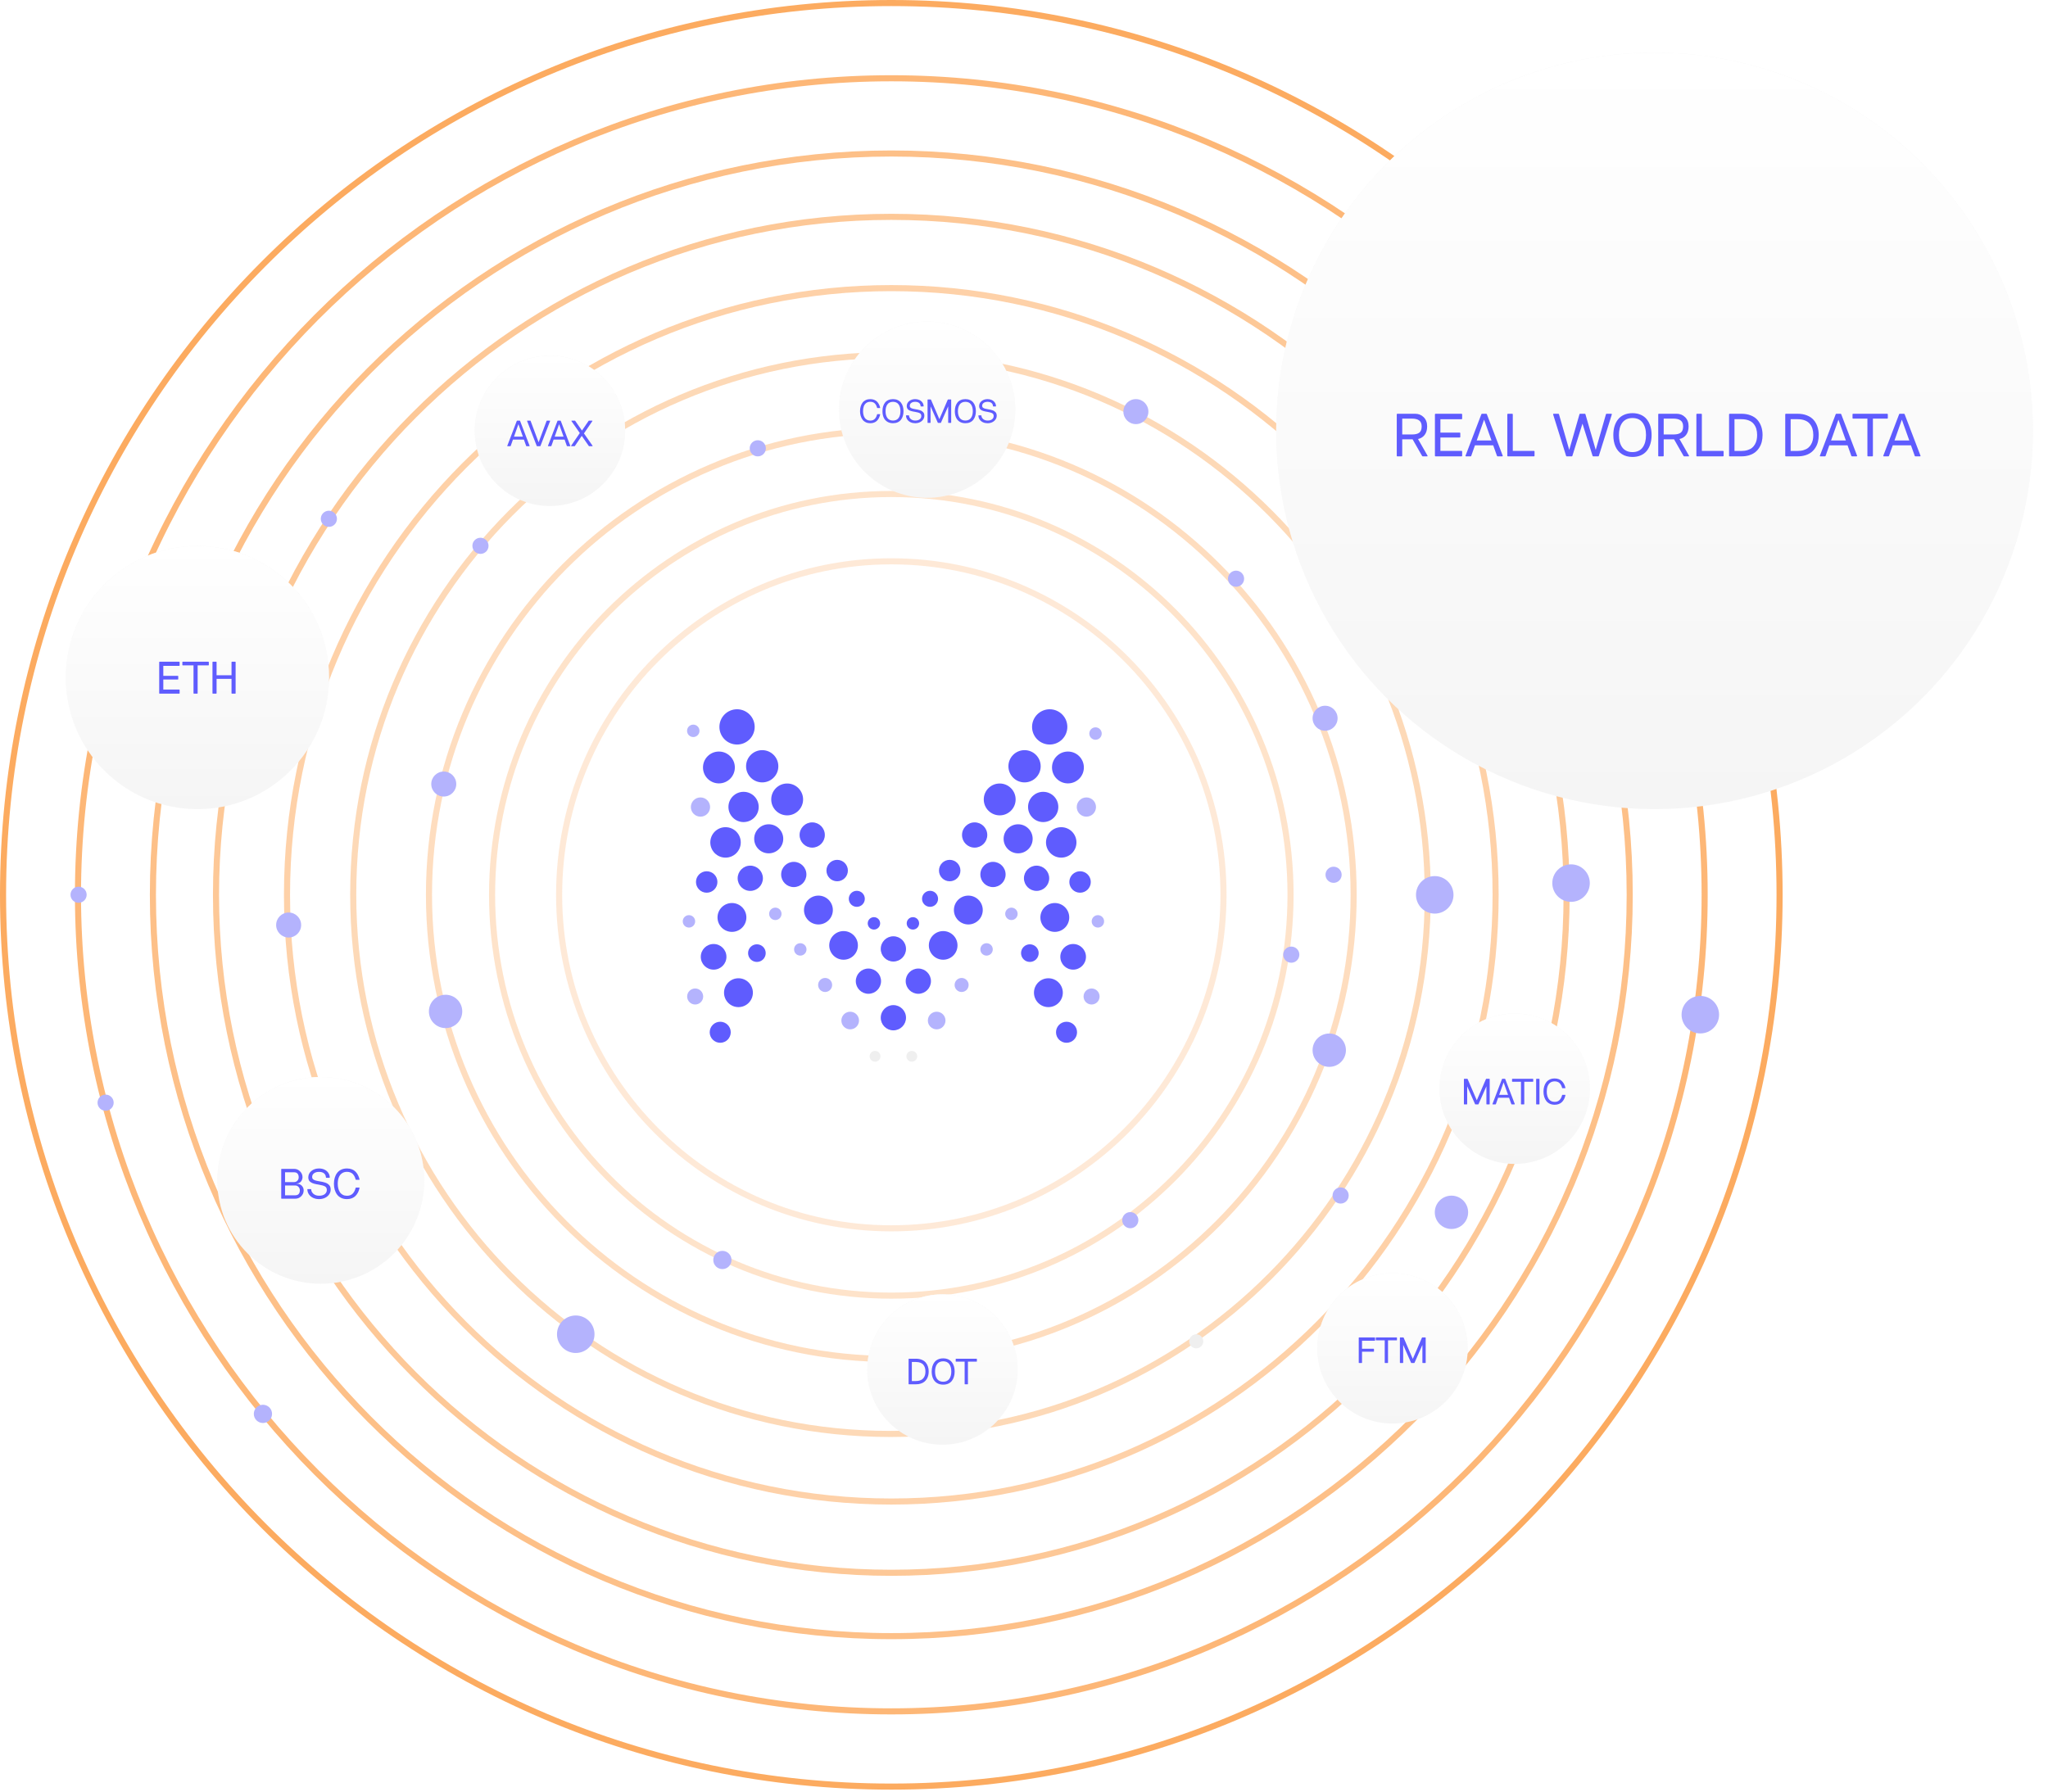 <svg width="673" height="589" viewBox="0 0 673 589" fill="none" xmlns="http://www.w3.org/2000/svg">
<path d="M402.057 294.117C402.057 354.662 353.18 403.736 292.896 403.736C232.613 403.736 183.736 354.662 183.736 294.117C183.736 233.572 232.613 184.498 292.896 184.498C353.18 184.498 402.057 233.572 402.057 294.117Z" stroke="#FCAB60" stroke-opacity="0.25" stroke-width="2"/>
<path d="M424.088 294.117C424.088 366.881 365.347 425.86 292.895 425.86C220.444 425.86 161.703 366.881 161.703 294.117C161.703 221.353 220.444 162.374 292.895 162.374C365.347 162.374 424.088 221.353 424.088 294.117Z" stroke="#FCAB60" stroke-opacity="0.33" stroke-width="2"/>
<path d="M444.823 294.117C444.823 378.38 376.799 446.682 292.895 446.682C208.991 446.682 140.967 378.38 140.967 294.117C140.967 209.853 208.991 141.551 292.895 141.551C376.799 141.551 444.823 209.853 444.823 294.117Z" stroke="#FCAB60" stroke-opacity="0.4" stroke-width="2"/>
<path d="M469.178 294.029C469.178 391.949 390.129 471.321 292.626 471.321C195.122 471.321 116.073 391.949 116.073 294.029C116.073 196.11 195.122 116.737 292.626 116.737C390.129 116.737 469.178 196.11 469.178 294.029Z" stroke="#FCAB60" stroke-opacity="0.45" stroke-width="2"/>
<path d="M491.48 294.117C491.48 404.255 402.567 493.533 292.896 493.533C183.225 493.533 94.311 404.255 94.311 294.117C94.311 183.979 183.225 94.701 292.896 94.701C402.567 94.701 491.48 183.979 491.48 294.117Z" stroke="#FCAB60" stroke-opacity="0.55" stroke-width="2"/>
<path d="M514.807 294.117C514.807 417.193 415.45 516.958 292.895 516.958C170.34 516.958 70.982 417.193 70.982 294.117C70.982 171.041 170.34 71.276 292.895 71.276C415.45 71.276 514.807 171.041 514.807 294.117Z" stroke="#FCAB60" stroke-opacity="0.65" stroke-width="2"/>
<path d="M535.544 294.117C535.544 428.692 426.903 537.78 292.895 537.78C158.888 537.78 50.247 428.692 50.247 294.117C50.247 159.541 158.888 50.453 292.895 50.453C426.903 50.453 535.544 159.541 535.544 294.117Z" stroke="#FCAB60" stroke-opacity="0.75" stroke-width="2"/>
<path d="M560.168 294.117C560.168 442.348 440.502 562.507 292.895 562.507C145.289 562.507 25.623 442.348 25.623 294.117C25.623 145.885 145.289 25.727 292.895 25.727C440.502 25.727 560.168 145.885 560.168 294.117Z" stroke="#FCAB60" stroke-opacity="0.85" stroke-width="2"/>
<path d="M584.793 294.117C584.793 456.005 454.102 587.234 292.896 587.234C131.69 587.234 1 456.005 1 294.117C1 132.229 131.69 1 292.896 1C454.102 1 584.793 132.229 584.793 294.117Z" stroke="#FCAB60" stroke-width="2"/>
<g filter="url(#filter0_dii)">
<circle cx="543.701" cy="141.61" r="124.341" fill="#F5F5F5"/>
<circle cx="543.701" cy="141.61" r="124.341" fill="url(#paint0_linear)"/>
</g>
<path d="M108.072 173.176C109.538 173.176 110.726 171.988 110.726 170.522C110.726 169.056 109.538 167.868 108.072 167.868C106.606 167.868 105.418 169.056 105.418 170.522C105.418 171.988 106.606 173.176 108.072 173.176Z" fill="#B4B3FD"/>
<path d="M25.822 296.745C27.288 296.745 28.476 295.556 28.476 294.091C28.476 292.625 27.288 291.437 25.822 291.437C24.356 291.437 23.168 292.625 23.168 294.091C23.168 295.556 24.356 296.745 25.822 296.745Z" fill="#B4B3FD"/>
<path d="M157.887 182.058C159.352 182.058 160.541 180.869 160.541 179.404C160.541 177.938 159.352 176.75 157.887 176.75C156.421 176.75 155.232 177.938 155.232 179.404C155.232 180.869 156.421 182.058 157.887 182.058Z" fill="#B4B3FD"/>
<path d="M145.826 261.813C148.096 261.813 149.936 259.973 149.936 257.703C149.936 255.434 148.096 253.594 145.826 253.594C143.557 253.594 141.717 255.434 141.717 257.703C141.717 259.973 143.557 261.813 145.826 261.813Z" fill="#B4B3FD"/>
<path d="M94.855 308.152C97.124 308.152 98.964 306.312 98.964 304.042C98.964 301.773 97.124 299.933 94.855 299.933C92.585 299.933 90.745 301.773 90.745 304.042C90.745 306.312 92.585 308.152 94.855 308.152Z" fill="#B4B3FD"/>
<path d="M237.389 417.137C239.044 417.137 240.386 415.795 240.386 414.14C240.386 412.485 239.044 411.144 237.389 411.144C235.734 411.144 234.393 412.485 234.393 414.14C234.393 415.795 235.734 417.137 237.389 417.137Z" fill="#B4B3FD"/>
<path d="M86.404 467.723C88.059 467.723 89.4 466.382 89.4 464.727C89.4 463.072 88.059 461.73 86.404 461.73C84.749 461.73 83.407 463.072 83.407 464.727C83.407 466.382 84.749 467.723 86.404 467.723Z" fill="#B4B3FD"/>
<path d="M424.332 316.439C425.798 316.439 426.986 315.25 426.986 313.784C426.986 312.319 425.798 311.13 424.332 311.13C422.866 311.13 421.678 312.319 421.678 313.784C421.678 315.25 422.866 316.439 424.332 316.439Z" fill="#B4B3FD"/>
<path d="M438.232 290.181C439.698 290.181 440.886 288.992 440.886 287.527C440.886 286.061 439.698 284.873 438.232 284.873C436.766 284.873 435.578 286.061 435.578 287.527C435.578 288.992 436.766 290.181 438.232 290.181Z" fill="#B4B3FD"/>
<path d="M440.55 395.6C442.015 395.6 443.204 394.412 443.204 392.946C443.204 391.48 442.015 390.292 440.55 390.292C439.084 390.292 437.896 391.48 437.896 392.946C437.896 394.412 439.084 395.6 440.55 395.6Z" fill="#B4B3FD"/>
<path d="M371.429 403.709C372.894 403.709 374.083 402.521 374.083 401.055C374.083 399.589 372.894 398.401 371.429 398.401C369.963 398.401 368.774 399.589 368.774 401.055C368.774 402.521 369.963 403.709 371.429 403.709Z" fill="#B4B3FD"/>
<path d="M34.703 365.094C36.169 365.094 37.357 363.906 37.357 362.44C37.357 360.974 36.169 359.786 34.703 359.786C33.237 359.786 32.049 360.974 32.049 362.44C32.049 363.906 33.237 365.094 34.703 365.094Z" fill="#B4B3FD"/>
<path d="M406.181 192.87C407.647 192.87 408.836 191.681 408.836 190.216C408.836 188.75 407.647 187.562 406.181 187.562C404.716 187.562 403.527 188.75 403.527 190.216C403.527 191.681 404.716 192.87 406.181 192.87Z" fill="#B4B3FD"/>
<path d="M249.018 150.007C250.484 150.007 251.672 148.819 251.672 147.353C251.672 145.887 250.484 144.699 249.018 144.699C247.553 144.699 246.364 145.887 246.364 147.353C246.364 148.819 247.553 150.007 249.018 150.007Z" fill="#B4B3FD"/>
<path d="M435.441 240.188C437.71 240.188 439.55 238.348 439.55 236.079C439.55 233.809 437.71 231.969 435.441 231.969C433.171 231.969 431.331 233.809 431.331 236.079C431.331 238.348 433.171 240.188 435.441 240.188Z" fill="#B4B3FD"/>
<path d="M373.27 139.403C375.539 139.403 377.379 137.563 377.379 135.293C377.379 133.024 375.539 131.184 373.27 131.184C371 131.184 369.16 133.024 369.16 135.293C369.16 137.563 371 139.403 373.27 139.403Z" fill="#B4B3FD"/>
<path d="M471.477 300.29C474.881 300.29 477.641 297.53 477.641 294.126C477.641 290.721 474.881 287.961 471.477 287.961C468.072 287.961 465.312 290.721 465.312 294.126C465.312 297.53 468.072 300.29 471.477 300.29Z" fill="#B4B3FD"/>
<path d="M516.271 296.429C519.675 296.429 522.435 293.669 522.435 290.264C522.435 286.86 519.675 284.1 516.271 284.1C512.866 284.1 510.106 286.86 510.106 290.264C510.106 293.669 512.866 296.429 516.271 296.429Z" fill="#B4B3FD"/>
<path d="M189.2 444.711C192.604 444.711 195.364 441.951 195.364 438.546C195.364 435.142 192.604 432.382 189.2 432.382C185.795 432.382 183.035 435.142 183.035 438.546C183.035 441.951 185.795 444.711 189.2 444.711Z" fill="#B4B3FD"/>
<path d="M558.747 339.678C562.152 339.678 564.912 336.918 564.912 333.513C564.912 330.109 562.152 327.349 558.747 327.349C555.343 327.349 552.583 330.109 552.583 333.513C552.583 336.918 555.343 339.678 558.747 339.678Z" fill="#B4B3FD"/>
<path d="M436.81 350.665C439.837 350.665 442.29 348.212 442.29 345.185C442.29 342.159 439.837 339.706 436.81 339.706C433.784 339.706 431.331 342.159 431.331 345.185C431.331 348.212 433.784 350.665 436.81 350.665Z" fill="#B4B3FD"/>
<path d="M476.971 403.954C479.997 403.954 482.45 401.501 482.45 398.475C482.45 395.448 479.997 392.995 476.971 392.995C473.944 392.995 471.491 395.448 471.491 398.475C471.491 401.501 473.944 403.954 476.971 403.954Z" fill="#B4B3FD"/>
<path d="M146.424 337.922C149.45 337.922 151.903 335.469 151.903 332.442C151.903 329.416 149.45 326.963 146.424 326.963C143.398 326.963 140.944 329.416 140.944 332.442C140.944 335.469 143.398 337.922 146.424 337.922Z" fill="#B4B3FD"/>
<path d="M97.304 385.648C98.581 385.648 99.615 384.613 99.615 383.336C99.615 382.059 98.581 381.024 97.304 381.024C96.027 381.024 94.992 382.059 94.992 383.336C94.992 384.613 96.027 385.648 97.304 385.648Z" fill="#EFEFEF"/>
<path d="M226.4 304.881C227.528 304.881 228.442 303.967 228.442 302.839C228.442 301.712 227.528 300.798 226.4 300.798C225.272 300.798 224.358 301.712 224.358 302.839C224.358 303.967 225.272 304.881 226.4 304.881Z" fill="#B4B3FD"/>
<path d="M254.785 302.41C255.912 302.41 256.826 301.496 256.826 300.368C256.826 299.241 255.912 298.327 254.785 298.327C253.657 298.327 252.743 299.241 252.743 300.368C252.743 301.496 253.657 302.41 254.785 302.41Z" fill="#B4B3FD"/>
<path d="M262.985 314.101C264.113 314.101 265.027 313.187 265.027 312.059C265.027 310.932 264.113 310.018 262.985 310.018C261.857 310.018 260.943 310.932 260.943 312.059C260.943 313.187 261.857 314.101 262.985 314.101Z" fill="#B4B3FD"/>
<path d="M287.187 305.539C288.315 305.539 289.229 304.625 289.229 303.497C289.229 302.37 288.315 301.456 287.187 301.456C286.06 301.456 285.146 302.37 285.146 303.497C285.146 304.625 286.06 305.539 287.187 305.539Z" fill="#5F5CFE"/>
<path d="M227.818 242.26C228.946 242.26 229.86 241.346 229.86 240.219C229.86 239.091 228.946 238.177 227.818 238.177C226.69 238.177 225.776 239.091 225.776 240.219C225.776 241.346 226.69 242.26 227.818 242.26Z" fill="#B4B3FD"/>
<path d="M230.186 268.427C231.932 268.427 233.347 267.012 233.347 265.266C233.347 263.52 231.932 262.105 230.186 262.105C228.44 262.105 227.024 263.52 227.024 265.266C227.024 267.012 228.44 268.427 230.186 268.427Z" fill="#B4B3FD"/>
<path d="M281.556 298.065C283.011 298.065 284.191 296.885 284.191 295.43C284.191 293.975 283.011 292.796 281.556 292.796C280.101 292.796 278.922 293.975 278.922 295.43C278.922 296.885 280.101 298.065 281.556 298.065Z" fill="#5F5CFE"/>
<path d="M228.441 330.17C229.896 330.17 231.075 328.991 231.075 327.536C231.075 326.081 229.896 324.901 228.441 324.901C226.986 324.901 225.807 326.081 225.807 327.536C225.807 328.991 226.986 330.17 228.441 330.17Z" fill="#B4B3FD"/>
<path d="M248.725 316.176C250.325 316.176 251.623 314.879 251.623 313.278C251.623 311.678 250.325 310.38 248.725 310.38C247.125 310.38 245.827 311.678 245.827 313.278C245.827 314.879 247.125 316.176 248.725 316.176Z" fill="#5F5CFE"/>
<path d="M279.384 338.336C280.985 338.336 282.282 337.039 282.282 335.438C282.282 333.838 280.985 332.541 279.384 332.541C277.784 332.541 276.486 333.838 276.486 335.438C276.486 337.039 277.784 338.336 279.384 338.336Z" fill="#B4B3FD"/>
<path d="M271.15 326.054C272.423 326.054 273.455 325.022 273.455 323.749C273.455 322.476 272.423 321.444 271.15 321.444C269.877 321.444 268.845 322.476 268.845 323.749C268.845 325.022 269.877 326.054 271.15 326.054Z" fill="#B4B3FD"/>
<path d="M236.675 342.749C238.585 342.749 240.133 341.201 240.133 339.292C240.133 337.382 238.585 335.834 236.675 335.834C234.766 335.834 233.218 337.382 233.218 339.292C233.218 341.201 234.766 342.749 236.675 342.749Z" fill="#5F5CFE"/>
<path d="M250.472 257.166C253.4 257.166 255.773 254.793 255.773 251.865C255.773 248.937 253.4 246.563 250.472 246.563C247.544 246.563 245.17 248.937 245.17 251.865C245.17 254.793 247.544 257.166 250.472 257.166Z" fill="#5F5CFE"/>
<path d="M242.205 244.719C245.406 244.719 248 242.124 248 238.923C248 235.722 245.406 233.127 242.205 233.127C239.004 233.127 236.409 235.722 236.409 238.923C236.409 242.124 239.004 244.719 242.205 244.719Z" fill="#5F5CFE"/>
<path d="M244.347 270.205C247.093 270.205 249.32 267.979 249.32 265.233C249.32 262.487 247.093 260.261 244.347 260.261C241.601 260.261 239.375 262.487 239.375 265.233C239.375 267.979 241.601 270.205 244.347 270.205Z" fill="#5F5CFE"/>
<path d="M258.671 267.999C261.563 267.999 263.907 265.655 263.907 262.763C263.907 259.871 261.563 257.527 258.671 257.527C255.78 257.527 253.436 259.871 253.436 262.763C253.436 265.655 255.78 267.999 258.671 267.999Z" fill="#5F5CFE"/>
<path d="M238.418 281.895C241.183 281.895 243.424 279.654 243.424 276.89C243.424 274.126 241.183 271.885 238.418 271.885C235.654 271.885 233.413 274.126 233.413 276.89C233.413 279.654 235.654 281.895 238.418 281.895Z" fill="#5F5CFE"/>
<path d="M252.611 280.48C255.248 280.48 257.385 278.342 257.385 275.705C257.385 273.068 255.248 270.931 252.611 270.931C249.974 270.931 247.836 273.068 247.836 275.705C247.836 278.342 249.974 280.48 252.611 280.48Z" fill="#5F5CFE"/>
<path d="M266.903 278.603C269.194 278.603 271.052 276.746 271.052 274.454C271.052 272.163 269.194 270.305 266.903 270.305C264.612 270.305 262.754 272.163 262.754 274.454C262.754 276.746 264.612 278.603 266.903 278.603Z" fill="#5F5CFE"/>
<path d="M260.845 291.577C263.137 291.577 264.994 289.72 264.994 287.428C264.994 285.137 263.137 283.279 260.845 283.279C258.554 283.279 256.696 285.137 256.696 287.428C256.696 289.72 258.554 291.577 260.845 291.577Z" fill="#5F5CFE"/>
<path d="M246.553 292.828C248.845 292.828 250.702 290.971 250.702 288.679C250.702 286.388 248.845 284.53 246.553 284.53C244.262 284.53 242.404 286.388 242.404 288.679C242.404 290.971 244.262 292.828 246.553 292.828Z" fill="#5F5CFE"/>
<path d="M240.527 306.296C243.146 306.296 245.269 304.173 245.269 301.554C245.269 298.935 243.146 296.812 240.527 296.812C237.908 296.812 235.785 298.935 235.785 301.554C235.785 304.173 237.908 306.296 240.527 306.296Z" fill="#5F5CFE"/>
<path d="M234.5 318.711C236.828 318.711 238.715 316.824 238.715 314.496C238.715 312.168 236.828 310.281 234.5 310.281C232.172 310.281 230.285 312.168 230.285 314.496C230.285 316.824 232.172 318.711 234.5 318.711Z" fill="#5F5CFE"/>
<path d="M277.209 315.45C279.81 315.45 281.918 313.342 281.918 310.742C281.918 308.141 279.81 306.033 277.209 306.033C274.608 306.033 272.5 308.141 272.5 310.742C272.5 313.342 274.608 315.45 277.209 315.45Z" fill="#5F5CFE"/>
<path d="M268.945 303.859C271.564 303.859 273.687 301.736 273.687 299.117C273.687 296.498 271.564 294.375 268.945 294.375C266.326 294.375 264.203 296.498 264.203 299.117C264.203 301.736 266.326 303.859 268.945 303.859Z" fill="#5F5CFE"/>
<path d="M242.667 331.027C245.285 331.027 247.408 328.904 247.408 326.285C247.408 323.666 245.285 321.543 242.667 321.543C240.048 321.543 237.925 323.666 237.925 326.285C237.925 328.904 240.048 331.027 242.667 331.027Z" fill="#5F5CFE"/>
<path d="M232.229 293.421C234.175 293.421 235.753 291.843 235.753 289.897C235.753 287.952 234.175 286.374 232.229 286.374C230.284 286.374 228.706 287.952 228.706 289.897C228.706 291.843 230.284 293.421 232.229 293.421Z" fill="#5F5CFE"/>
<path d="M275.103 289.667C277.048 289.667 278.626 288.089 278.626 286.144C278.626 284.198 277.048 282.62 275.103 282.62C273.157 282.62 271.579 284.198 271.579 286.144C271.579 288.089 273.157 289.667 275.103 289.667Z" fill="#5F5CFE"/>
<path d="M236.246 257.494C239.137 257.494 241.481 255.15 241.481 252.259C241.481 249.367 239.137 247.023 236.246 247.023C233.354 247.023 231.01 249.367 231.01 252.259C231.01 255.15 233.354 257.494 236.246 257.494Z" fill="#5F5CFE"/>
<path d="M360.783 304.881C361.91 304.881 362.824 303.967 362.824 302.839C362.824 301.712 361.91 300.798 360.783 300.798C359.655 300.798 358.741 301.712 358.741 302.839C358.741 303.967 359.655 304.881 360.783 304.881Z" fill="#B4B3FD"/>
<path d="M332.368 302.41C333.495 302.41 334.409 301.496 334.409 300.368C334.409 299.241 333.495 298.327 332.368 298.327C331.24 298.327 330.326 299.241 330.326 300.368C330.326 301.496 331.24 302.41 332.368 302.41Z" fill="#B4B3FD"/>
<path d="M324.201 314.101C325.328 314.101 326.242 313.187 326.242 312.059C326.242 310.932 325.328 310.018 324.201 310.018C323.073 310.018 322.159 310.932 322.159 312.059C322.159 313.187 323.073 314.101 324.201 314.101Z" fill="#B4B3FD"/>
<path d="M299.997 305.539C301.124 305.539 302.038 304.625 302.038 303.497C302.038 302.37 301.124 301.456 299.997 301.456C298.869 301.456 297.955 302.37 297.955 303.497C297.955 304.625 298.869 305.539 299.997 305.539Z" fill="#5F5CFE"/>
<path d="M360.001 243.152C361.128 243.152 362.042 242.238 362.042 241.11C362.042 239.982 361.128 239.068 360.001 239.068C358.873 239.068 357.959 239.982 357.959 241.11C357.959 242.238 358.873 243.152 360.001 243.152Z" fill="#B4B3FD"/>
<path d="M356.996 268.427C358.742 268.427 360.157 267.012 360.157 265.266C360.157 263.52 358.742 262.105 356.996 262.105C355.25 262.105 353.835 263.52 353.835 265.266C353.835 267.012 355.25 268.427 356.996 268.427Z" fill="#B4B3FD"/>
<path d="M305.628 298.065C307.082 298.065 308.262 296.885 308.262 295.43C308.262 293.975 307.082 292.796 305.628 292.796C304.173 292.796 302.993 293.975 302.993 295.43C302.993 296.885 304.173 298.065 305.628 298.065Z" fill="#5F5CFE"/>
<path d="M358.708 330.17C360.162 330.17 361.342 328.991 361.342 327.536C361.342 326.081 360.162 324.901 358.708 324.901C357.253 324.901 356.073 326.081 356.073 327.536C356.073 328.991 357.253 330.17 358.708 330.17Z" fill="#B4B3FD"/>
<path d="M338.426 316.176C340.026 316.176 341.324 314.879 341.324 313.278C341.324 311.678 340.026 310.38 338.426 310.38C336.826 310.38 335.528 311.678 335.528 313.278C335.528 314.879 336.826 316.176 338.426 316.176Z" fill="#5F5CFE"/>
<path d="M307.802 338.336C309.402 338.336 310.7 337.039 310.7 335.438C310.7 333.838 309.402 332.541 307.802 332.541C306.202 332.541 304.904 333.838 304.904 335.438C304.904 337.039 306.202 338.336 307.802 338.336Z" fill="#B4B3FD"/>
<path d="M316.001 326.054C317.274 326.054 318.306 325.022 318.306 323.749C318.306 322.476 317.274 321.444 316.001 321.444C314.728 321.444 313.696 322.476 313.696 323.749C313.696 325.022 314.728 326.054 316.001 326.054Z" fill="#B4B3FD"/>
<path d="M350.475 342.749C352.385 342.749 353.933 341.201 353.933 339.292C353.933 337.382 352.385 335.834 350.475 335.834C348.566 335.834 347.018 337.382 347.018 339.292C347.018 341.201 348.566 342.749 350.475 342.749Z" fill="#5F5CFE"/>
<path d="M336.681 257.166C339.609 257.166 341.982 254.793 341.982 251.865C341.982 248.937 339.609 246.563 336.681 246.563C333.753 246.563 331.379 248.937 331.379 251.865C331.379 254.793 333.753 257.166 336.681 257.166Z" fill="#5F5CFE"/>
<path d="M344.946 244.719C348.147 244.719 350.741 242.124 350.741 238.923C350.741 235.722 348.147 233.127 344.946 233.127C341.745 233.127 339.15 235.722 339.15 238.923C339.15 242.124 341.745 244.719 344.946 244.719Z" fill="#5F5CFE"/>
<path d="M342.805 270.205C345.551 270.205 347.778 267.979 347.778 265.233C347.778 262.487 345.551 260.261 342.805 260.261C340.059 260.261 337.833 262.487 337.833 265.233C337.833 267.979 340.059 270.205 342.805 270.205Z" fill="#5F5CFE"/>
<path d="M328.514 267.999C331.406 267.999 333.75 265.655 333.75 262.763C333.75 259.871 331.406 257.527 328.514 257.527C325.622 257.527 323.278 259.871 323.278 262.763C323.278 265.655 325.622 267.999 328.514 267.999Z" fill="#5F5CFE"/>
<path d="M348.733 281.895C351.497 281.895 353.738 279.654 353.738 276.89C353.738 274.126 351.497 271.885 348.733 271.885C345.968 271.885 343.728 274.126 343.728 276.89C343.728 279.654 345.968 281.895 348.733 281.895Z" fill="#5F5CFE"/>
<path d="M334.573 280.48C337.21 280.48 339.347 278.342 339.347 275.705C339.347 273.068 337.21 270.931 334.573 270.931C331.936 270.931 329.798 273.068 329.798 275.705C329.798 278.342 331.936 280.48 334.573 280.48Z" fill="#5F5CFE"/>
<path d="M320.282 278.603C322.573 278.603 324.431 276.746 324.431 274.454C324.431 272.163 322.573 270.305 320.282 270.305C317.99 270.305 316.133 272.163 316.133 274.454C316.133 276.746 317.99 278.603 320.282 278.603Z" fill="#5F5CFE"/>
<path d="M326.308 291.577C328.6 291.577 330.457 289.72 330.457 287.428C330.457 285.137 328.6 283.279 326.308 283.279C324.017 283.279 322.159 285.137 322.159 287.428C322.159 289.72 324.017 291.577 326.308 291.577Z" fill="#5F5CFE"/>
<path d="M340.631 292.828C342.922 292.828 344.78 290.971 344.78 288.679C344.78 286.388 342.922 284.53 340.631 284.53C338.339 284.53 336.481 286.388 336.481 288.679C336.481 290.971 338.339 292.828 340.631 292.828Z" fill="#5F5CFE"/>
<path d="M346.626 306.296C349.244 306.296 351.367 304.173 351.367 301.554C351.367 298.935 349.244 296.812 346.626 296.812C344.007 296.812 341.884 298.935 341.884 301.554C341.884 304.173 344.007 306.296 346.626 306.296Z" fill="#5F5CFE"/>
<path d="M352.65 318.711C354.977 318.711 356.864 316.824 356.864 314.496C356.864 312.168 354.977 310.281 352.65 310.281C350.322 310.281 348.435 312.168 348.435 314.496C348.435 316.824 350.322 318.711 352.65 318.711Z" fill="#5F5CFE"/>
<path d="M309.94 315.45C312.541 315.45 314.649 313.342 314.649 310.742C314.649 308.141 312.541 306.033 309.94 306.033C307.34 306.033 305.231 308.141 305.231 310.742C305.231 313.342 307.34 315.45 309.94 315.45Z" fill="#5F5CFE"/>
<path d="M318.207 303.859C320.825 303.859 322.948 301.736 322.948 299.117C322.948 296.498 320.825 294.375 318.207 294.375C315.588 294.375 313.465 296.498 313.465 299.117C313.465 301.736 315.588 303.859 318.207 303.859Z" fill="#5F5CFE"/>
<path d="M344.516 331.027C347.135 331.027 349.258 328.904 349.258 326.285C349.258 323.666 347.135 321.543 344.516 321.543C341.897 321.543 339.774 323.666 339.774 326.285C339.774 328.904 341.897 331.027 344.516 331.027Z" fill="#5F5CFE"/>
<path d="M354.924 293.421C356.87 293.421 358.447 291.843 358.447 289.897C358.447 287.952 356.87 286.374 354.924 286.374C352.978 286.374 351.4 287.952 351.4 289.897C351.4 291.843 352.978 293.421 354.924 293.421Z" fill="#5F5CFE"/>
<path d="M312.083 289.667C314.029 289.667 315.606 288.089 315.606 286.144C315.606 284.198 314.029 282.62 312.083 282.62C310.137 282.62 308.56 284.198 308.56 286.144C308.56 288.089 310.137 289.667 312.083 289.667Z" fill="#5F5CFE"/>
<path d="M350.938 257.494C353.83 257.494 356.174 255.15 356.174 252.259C356.174 249.367 353.83 247.023 350.938 247.023C348.046 247.023 345.702 249.367 345.702 252.259C345.702 255.15 348.046 257.494 350.938 257.494Z" fill="#5F5CFE"/>
<path d="M293.576 316.044C295.867 316.044 297.725 314.187 297.725 311.895C297.725 309.604 295.867 307.746 293.576 307.746C291.284 307.746 289.427 309.604 289.427 311.895C289.427 314.187 291.284 316.044 293.576 316.044Z" fill="#5F5CFE"/>
<path d="M293.576 338.665C295.867 338.665 297.725 336.808 297.725 334.516C297.725 332.225 295.867 330.367 293.576 330.367C291.284 330.367 289.427 332.225 289.427 334.516C289.427 336.808 291.284 338.665 293.576 338.665Z" fill="#5F5CFE"/>
<path d="M285.375 326.647C287.666 326.647 289.524 324.789 289.524 322.498C289.524 320.206 287.666 318.349 285.375 318.349C283.083 318.349 281.226 320.206 281.226 322.498C281.226 324.789 283.083 326.647 285.375 326.647Z" fill="#5F5CFE"/>
<path d="M301.775 326.647C304.067 326.647 305.924 324.789 305.924 322.498C305.924 320.206 304.067 318.349 301.775 318.349C299.484 318.349 297.626 320.206 297.626 322.498C297.626 324.789 299.484 326.647 301.775 326.647Z" fill="#5F5CFE"/>
<path d="M287.55 348.973C288.532 348.973 289.328 348.177 289.328 347.195C289.328 346.213 288.532 345.417 287.55 345.417C286.568 345.417 285.771 346.213 285.771 347.195C285.771 348.177 286.568 348.973 287.55 348.973Z" fill="#EFEFEF"/>
<path d="M299.635 348.973C300.617 348.973 301.413 348.177 301.413 347.195C301.413 346.213 300.617 345.417 299.635 345.417C298.653 345.417 297.856 346.213 297.856 347.195C297.856 348.177 298.653 348.973 299.635 348.973Z" fill="#EFEFEF"/>
<path d="M393.097 443.184C394.373 443.184 395.408 442.149 395.408 440.872C395.408 439.595 394.373 438.561 393.097 438.561C391.82 438.561 390.785 439.595 390.785 440.872C390.785 442.149 391.82 443.184 393.097 443.184Z" fill="#EFEFEF"/>
<path d="M469.095 149.756C469.134 149.827 469.14 149.886 469.114 149.932C469.088 149.977 469.036 150 468.958 150H467.562C467.47 150 467.389 149.954 467.317 149.863L464.202 144.404H460.794V149.805C460.794 149.935 460.729 150 460.599 150H459.183C459.059 150 458.997 149.941 458.997 149.824V136.201C458.997 136.064 459.059 135.996 459.183 135.996H465.042C466.155 135.996 467.09 136.374 467.845 137.129C468.6 137.878 468.978 138.88 468.978 140.137C468.978 141.302 468.704 142.24 468.157 142.949C467.61 143.659 466.884 144.108 465.979 144.297L469.095 149.756ZM460.794 137.598V142.803H464.036C465.104 142.803 465.895 142.604 466.409 142.207C466.924 141.81 467.181 141.12 467.181 140.137C467.181 139.655 467.099 139.245 466.937 138.906C466.78 138.568 466.552 138.307 466.253 138.125C465.96 137.936 465.631 137.803 465.267 137.725C464.909 137.64 464.498 137.598 464.036 137.598H460.794ZM480.276 137.803H473.333V142.197H479.681C479.811 142.197 479.876 142.266 479.876 142.402V143.604C479.876 143.734 479.811 143.799 479.681 143.799H473.333V148.203H480.276C480.413 148.203 480.481 148.268 480.481 148.398V149.805C480.481 149.935 480.413 150 480.276 150H471.741C471.604 150 471.536 149.935 471.536 149.805V136.201C471.536 136.143 471.556 136.094 471.595 136.055C471.634 136.016 471.683 135.996 471.741 135.996H480.276C480.335 135.996 480.384 136.016 480.423 136.055C480.462 136.094 480.481 136.143 480.481 136.201V137.598C480.481 137.656 480.462 137.705 480.423 137.744C480.384 137.783 480.335 137.803 480.276 137.803ZM493.812 149.775C493.838 149.84 493.834 149.896 493.802 149.941C493.769 149.98 493.717 150 493.646 150H492.171C492.047 150 491.966 149.948 491.927 149.844L490.687 146.377H484.69L483.47 149.844C483.437 149.948 483.356 150 483.226 150H481.751C481.679 150 481.627 149.98 481.595 149.941C481.569 149.896 481.569 149.84 481.595 149.775L486.79 136.162C486.829 136.051 486.91 135.996 487.034 135.996H488.372C488.489 135.996 488.567 136.051 488.606 136.162L493.812 149.775ZM485.267 144.775H490.13L487.688 137.939L485.267 144.775ZM504.065 148.203C504.202 148.203 504.271 148.268 504.271 148.398V149.805C504.271 149.935 504.202 150 504.065 150H495.53C495.394 150 495.325 149.935 495.325 149.805V136.201C495.325 136.143 495.345 136.094 495.384 136.055C495.423 136.016 495.472 135.996 495.53 135.996H496.927C497.057 135.996 497.122 136.064 497.122 136.201V148.203H504.065ZM529.495 135.996C529.56 135.996 529.609 136.019 529.642 136.064C529.674 136.11 529.681 136.169 529.661 136.24L525.403 149.844C525.371 149.948 525.296 150 525.179 150H523.558C523.447 150 523.375 149.948 523.343 149.844L520.022 139.238L516.702 149.844C516.67 149.948 516.595 150 516.478 150H514.856C514.746 150 514.674 149.948 514.642 149.844L510.384 136.24C510.364 136.169 510.368 136.11 510.394 136.064C510.426 136.019 510.475 135.996 510.54 135.996H512.083C512.187 135.996 512.259 136.051 512.298 136.162L515.677 147.881L519.036 136.162C519.062 136.11 519.082 136.077 519.095 136.064C519.114 136.019 519.163 135.996 519.241 135.996H520.804C520.869 135.996 520.914 136.019 520.94 136.064C520.953 136.077 520.973 136.11 520.999 136.162L524.378 147.881L527.737 136.162C527.776 136.051 527.851 135.996 527.962 135.996H529.495ZM536.458 150.195C537.487 150.195 538.405 150.016 539.212 149.658C540.019 149.3 540.677 148.799 541.185 148.154C541.692 147.51 542.076 146.755 542.337 145.889C542.604 145.016 542.737 144.053 542.737 142.998C542.737 141.943 542.604 140.98 542.337 140.107C542.07 139.229 541.679 138.47 541.165 137.832C540.651 137.188 539.993 136.689 539.192 136.338C538.392 135.98 537.48 135.801 536.458 135.801C535.423 135.801 534.502 135.98 533.694 136.338C532.894 136.689 532.236 137.188 531.722 137.832C531.207 138.477 530.817 139.235 530.55 140.107C530.289 140.98 530.159 141.943 530.159 142.998C530.159 144.424 530.39 145.671 530.853 146.738C531.315 147.806 532.024 148.649 532.981 149.268C533.938 149.886 535.097 150.195 536.458 150.195ZM536.458 137.402C537.923 137.402 539.03 137.907 539.778 138.916C540.527 139.925 540.901 141.286 540.901 142.998C540.901 143.831 540.81 144.587 540.628 145.264C540.446 145.941 540.175 146.53 539.817 147.031C539.466 147.533 539.004 147.92 538.431 148.193C537.858 148.467 537.2 148.604 536.458 148.604C535.709 148.604 535.049 148.467 534.476 148.193C533.903 147.92 533.437 147.533 533.079 147.031C532.721 146.53 532.451 145.941 532.269 145.264C532.093 144.587 532.005 143.831 532.005 142.998C532.005 142.165 532.093 141.413 532.269 140.742C532.451 140.065 532.721 139.476 533.079 138.975C533.437 138.473 533.903 138.086 534.476 137.812C535.049 137.539 535.709 137.402 536.458 137.402ZM555.013 149.756C555.052 149.827 555.058 149.886 555.032 149.932C555.006 149.977 554.954 150 554.876 150H553.479C553.388 150 553.307 149.954 553.235 149.863L550.12 144.404H546.712V149.805C546.712 149.935 546.647 150 546.517 150H545.101C544.977 150 544.915 149.941 544.915 149.824V136.201C544.915 136.064 544.977 135.996 545.101 135.996H550.96C552.073 135.996 553.007 136.374 553.763 137.129C554.518 137.878 554.896 138.88 554.896 140.137C554.896 141.302 554.622 142.24 554.075 142.949C553.528 143.659 552.802 144.108 551.897 144.297L555.013 149.756ZM546.712 137.598V142.803H549.954C551.022 142.803 551.813 142.604 552.327 142.207C552.841 141.81 553.099 141.12 553.099 140.137C553.099 139.655 553.017 139.245 552.854 138.906C552.698 138.568 552.47 138.307 552.171 138.125C551.878 137.936 551.549 137.803 551.185 137.725C550.826 137.64 550.416 137.598 549.954 137.598H546.712ZM566.194 148.203C566.331 148.203 566.399 148.268 566.399 148.398V149.805C566.399 149.935 566.331 150 566.194 150H557.659C557.522 150 557.454 149.935 557.454 149.805V136.201C557.454 136.143 557.474 136.094 557.513 136.055C557.552 136.016 557.601 135.996 557.659 135.996H559.056C559.186 135.996 559.251 136.064 559.251 136.201V148.203H566.194ZM572.22 135.996C573.398 135.996 574.44 136.178 575.345 136.543C576.256 136.901 576.989 137.402 577.542 138.047C578.095 138.691 578.509 139.427 578.782 140.254C579.062 141.081 579.202 141.989 579.202 142.979C579.202 143.76 579.118 144.495 578.948 145.186C578.779 145.876 578.509 146.517 578.138 147.109C577.773 147.702 577.321 148.213 576.78 148.643C576.246 149.066 575.589 149.398 574.808 149.639C574.033 149.88 573.17 150 572.22 150H568.401C568.265 150 568.196 149.935 568.196 149.805V136.201C568.196 136.143 568.216 136.094 568.255 136.055C568.294 136.016 568.343 135.996 568.401 135.996H572.22ZM572.22 148.223C572.975 148.223 573.649 148.132 574.241 147.949C574.84 147.767 575.335 147.52 575.726 147.207C576.116 146.888 576.438 146.504 576.692 146.055C576.953 145.605 577.138 145.13 577.249 144.629C577.36 144.121 577.415 143.571 577.415 142.979C577.415 142.23 577.324 141.553 577.142 140.947C576.959 140.342 576.67 139.798 576.272 139.316C575.882 138.828 575.341 138.451 574.651 138.184C573.968 137.917 573.157 137.783 572.22 137.783H569.974V148.223H572.22ZM590.677 135.996C591.855 135.996 592.897 136.178 593.802 136.543C594.713 136.901 595.446 137.402 595.999 138.047C596.552 138.691 596.966 139.427 597.239 140.254C597.519 141.081 597.659 141.989 597.659 142.979C597.659 143.76 597.575 144.495 597.405 145.186C597.236 145.876 596.966 146.517 596.595 147.109C596.23 147.702 595.778 148.213 595.237 148.643C594.703 149.066 594.046 149.398 593.265 149.639C592.49 149.88 591.627 150 590.677 150H586.858C586.722 150 586.653 149.935 586.653 149.805V136.201C586.653 136.143 586.673 136.094 586.712 136.055C586.751 136.016 586.8 135.996 586.858 135.996H590.677ZM590.677 148.223C591.432 148.223 592.106 148.132 592.698 147.949C593.297 147.767 593.792 147.52 594.183 147.207C594.573 146.888 594.896 146.504 595.149 146.055C595.41 145.605 595.595 145.13 595.706 144.629C595.817 144.121 595.872 143.571 595.872 142.979C595.872 142.23 595.781 141.553 595.599 140.947C595.416 140.342 595.127 139.798 594.729 139.316C594.339 138.828 593.799 138.451 593.108 138.184C592.425 137.917 591.614 137.783 590.677 137.783H588.431V148.223H590.677ZM610.257 149.775C610.283 149.84 610.28 149.896 610.247 149.941C610.215 149.98 610.162 150 610.091 150H608.616C608.493 150 608.411 149.948 608.372 149.844L607.132 146.377H601.136L599.915 149.844C599.882 149.948 599.801 150 599.671 150H598.196C598.125 150 598.073 149.98 598.04 149.941C598.014 149.896 598.014 149.84 598.04 149.775L603.235 136.162C603.274 136.051 603.356 135.996 603.479 135.996H604.817C604.935 135.996 605.013 136.051 605.052 136.162L610.257 149.775ZM601.712 144.775H606.575L604.134 137.939L601.712 144.775ZM620.159 135.996C620.218 135.996 620.267 136.016 620.306 136.055C620.345 136.094 620.364 136.143 620.364 136.201V137.402C620.364 137.533 620.296 137.598 620.159 137.598H615.462V149.805C615.462 149.935 615.394 150 615.257 150H613.86C613.724 150 613.655 149.935 613.655 149.805V137.598H608.958C608.828 137.598 608.763 137.533 608.763 137.402V136.201C608.763 136.064 608.828 135.996 608.958 135.996H620.159ZM631.097 149.775C631.123 149.84 631.119 149.896 631.087 149.941C631.054 149.98 631.002 150 630.931 150H629.456C629.332 150 629.251 149.948 629.212 149.844L627.972 146.377H621.976L620.755 149.844C620.722 149.948 620.641 150 620.511 150H619.036C618.965 150 618.912 149.98 618.88 149.941C618.854 149.896 618.854 149.84 618.88 149.775L624.075 136.162C624.114 136.051 624.196 135.996 624.319 135.996H625.657C625.774 135.996 625.853 136.051 625.892 136.162L631.097 149.775ZM622.552 144.775H627.415L624.974 137.939L622.552 144.775Z" fill="#5F5CFE"/>
<g filter="url(#filter1_dii)">
<circle cx="64.873" cy="222.702" r="43.249" fill="#F5F5F5"/>
<circle cx="64.873" cy="222.702" r="43.249" fill="url(#paint1_linear)"/>
</g>
<path d="M58.875 218.852H53.667V222.148H58.428C58.525 222.148 58.574 222.199 58.574 222.302V223.203C58.574 223.3 58.525 223.349 58.428 223.349H53.667V226.652H58.875C58.977 226.652 59.028 226.701 59.028 226.799V227.854C59.028 227.951 58.977 228 58.875 228H52.473C52.371 228 52.319 227.951 52.319 227.854V217.651C52.319 217.607 52.334 217.57 52.363 217.541C52.393 217.512 52.429 217.497 52.473 217.497H58.875C58.919 217.497 58.955 217.512 58.984 217.541C59.014 217.57 59.028 217.607 59.028 217.651V218.698C59.028 218.742 59.014 218.779 58.984 218.808C58.955 218.837 58.919 218.852 58.875 218.852ZM68.469 217.497C68.513 217.497 68.55 217.512 68.579 217.541C68.609 217.57 68.623 217.607 68.623 217.651V218.552C68.623 218.649 68.572 218.698 68.469 218.698H64.946V227.854C64.946 227.951 64.895 228 64.793 228H63.745C63.643 228 63.591 227.951 63.591 227.854V218.698H60.068C59.971 218.698 59.922 218.649 59.922 218.552V217.651C59.922 217.548 59.971 217.497 60.068 217.497H68.469ZM77.28 217.497C77.378 217.497 77.427 217.548 77.427 217.651V227.854C77.427 227.951 77.378 228 77.28 228H76.233C76.13 228 76.079 227.951 76.079 227.854V223.137H71.172V227.854C71.172 227.951 71.123 228 71.025 228H69.978C69.876 228 69.824 227.951 69.824 227.854V217.651C69.824 217.607 69.839 217.57 69.868 217.541C69.897 217.512 69.934 217.497 69.978 217.497H71.025C71.123 217.497 71.172 217.548 71.172 217.651V221.943H76.079V217.651C76.079 217.607 76.094 217.57 76.123 217.541C76.152 217.512 76.189 217.497 76.233 217.497H77.28Z" fill="#5F5CFE"/>
<g filter="url(#filter2_dii)">
<circle cx="105.419" cy="387.975" r="33.981" fill="#F5F5F5"/>
<circle cx="105.419" cy="387.975" r="33.981" fill="url(#paint2_linear)"/>
</g>
<path d="M97.426 389.058C98.137 389.058 98.709 389.274 99.142 389.707C99.575 390.135 99.791 390.648 99.791 391.245C99.791 392.006 99.52 392.656 98.978 393.193C98.435 393.731 97.784 394 97.022 394H92.559C92.463 394 92.415 393.954 92.415 393.863V384.341C92.415 384.3 92.429 384.266 92.456 384.238C92.483 384.211 92.518 384.197 92.559 384.197H96.66C97.417 384.197 98.064 384.468 98.602 385.011C99.144 385.549 99.415 386.198 99.415 386.959C99.415 387.114 99.394 387.278 99.353 387.451C99.312 387.624 99.242 387.807 99.142 387.998C99.041 388.185 98.916 388.354 98.766 388.504C98.62 388.65 98.431 388.773 98.198 388.873C97.966 388.969 97.708 389.017 97.426 389.017V389.058ZM96.66 385.318H93.673V388.538H96.66C97.098 388.538 97.455 388.383 97.733 388.073C98.016 387.763 98.157 387.392 98.157 386.959C98.157 386.449 98.03 386.048 97.774 385.756C97.519 385.464 97.148 385.318 96.66 385.318ZM97.022 392.879C97.519 392.879 97.895 392.738 98.15 392.455C98.406 392.173 98.533 391.769 98.533 391.245C98.533 390.812 98.39 390.441 98.103 390.131C97.82 389.816 97.46 389.659 97.022 389.659H93.673V392.879H97.022ZM104.843 394.137C105.531 394.137 106.162 394.007 106.736 393.747C107.311 393.483 107.769 393.12 108.11 392.66C108.457 392.195 108.641 391.68 108.664 391.115C108.678 390.787 108.646 390.493 108.568 390.233C108.495 389.974 108.375 389.75 108.206 389.563C108.037 389.372 107.848 389.208 107.639 389.071C107.434 388.935 107.178 388.816 106.873 388.716C106.572 388.616 106.276 388.534 105.984 388.47C105.697 388.406 105.358 388.344 104.966 388.285C104.679 388.235 104.449 388.192 104.275 388.155C104.102 388.119 103.911 388.073 103.701 388.019C103.496 387.959 103.334 387.898 103.216 387.834C103.097 387.77 102.983 387.693 102.874 387.602C102.765 387.506 102.687 387.396 102.642 387.273C102.596 387.146 102.573 387.002 102.573 386.843C102.573 386.355 102.778 385.956 103.188 385.646C103.599 385.337 104.15 385.182 104.843 385.182C105.526 385.182 106.066 385.339 106.463 385.653C106.859 385.968 107.074 386.412 107.105 386.986C107.105 387.077 107.153 387.123 107.249 387.123H108.227C108.322 387.123 108.37 387.077 108.37 386.986C108.347 386.403 108.172 385.886 107.844 385.435C107.516 384.983 107.09 384.642 106.565 384.409C106.041 384.177 105.467 384.061 104.843 384.061C103.858 384.061 103.034 384.325 102.368 384.854C101.703 385.382 101.352 386.045 101.315 386.843C101.302 387.098 101.322 387.333 101.377 387.547C101.436 387.757 101.514 387.939 101.609 388.094C101.71 388.244 101.846 388.383 102.02 388.511C102.197 388.634 102.373 388.739 102.546 388.825C102.719 388.907 102.938 388.985 103.202 389.058C103.471 389.131 103.715 389.19 103.934 389.235C104.157 389.276 104.43 389.324 104.754 389.379C105.738 389.543 106.424 389.741 106.812 389.974C107.203 390.206 107.399 390.587 107.399 391.115C107.399 391.671 107.178 392.129 106.736 392.489C106.299 392.845 105.668 393.022 104.843 393.022C104.123 393.022 103.521 392.826 103.038 392.435C102.56 392.038 102.302 391.553 102.266 390.979C102.266 390.883 102.213 390.835 102.108 390.835H101.145C101.049 390.835 101.001 390.878 101.001 390.965C101.024 391.598 101.215 392.161 101.575 392.653C101.935 393.141 102.4 393.51 102.97 393.761C103.539 394.011 104.164 394.137 104.843 394.137ZM116.86 390.473C116.874 390.386 116.924 390.343 117.011 390.343H118.022C118.118 390.343 118.159 390.395 118.146 390.5C118.027 391.033 117.858 391.516 117.64 391.949C117.421 392.378 117.147 392.758 116.819 393.091C116.491 393.424 116.088 393.681 115.609 393.863C115.135 394.046 114.604 394.137 114.017 394.137C113.324 394.137 112.704 394.009 112.157 393.754C111.61 393.499 111.161 393.143 110.811 392.688C110.46 392.232 110.191 391.701 110.004 391.095C109.822 390.484 109.73 389.819 109.73 389.099C109.73 388.374 109.822 387.709 110.004 387.103C110.186 386.492 110.451 385.961 110.797 385.51C111.148 385.054 111.597 384.699 112.144 384.443C112.695 384.188 113.319 384.061 114.017 384.061C114.6 384.061 115.126 384.149 115.596 384.327C116.07 384.5 116.471 384.751 116.799 385.079C117.127 385.403 117.4 385.776 117.619 386.2C117.842 386.619 118.018 387.096 118.146 387.629C118.159 387.734 118.118 387.786 118.022 387.786H117.011C116.924 387.786 116.874 387.743 116.86 387.656C116.76 387.273 116.635 386.938 116.484 386.651C116.334 386.36 116.147 386.1 115.924 385.872C115.705 385.644 115.434 385.471 115.11 385.353C114.791 385.229 114.427 385.168 114.017 385.168C113.342 385.168 112.772 385.341 112.308 385.688C111.847 386.034 111.512 386.496 111.303 387.075C111.093 387.654 110.988 388.328 110.988 389.099C110.988 389.664 111.05 390.183 111.173 390.657C111.296 391.127 111.478 391.541 111.72 391.901C111.961 392.257 112.278 392.535 112.67 392.735C113.062 392.936 113.511 393.036 114.017 393.036C114.427 393.036 114.791 392.975 115.11 392.852C115.434 392.724 115.705 392.542 115.924 392.305C116.147 392.068 116.334 391.801 116.484 391.505C116.635 391.209 116.76 390.865 116.86 390.473Z" fill="#5F5CFE"/>
<g filter="url(#filter3_dii)">
<circle cx="497.749" cy="357.855" r="24.714" fill="#F5F5F5"/>
<circle cx="497.749" cy="357.855" r="24.714" fill="url(#paint3_linear)"/>
</g>
<path d="M481.182 363C481.1 363 481.059 362.961 481.059 362.883V354.721C481.059 354.686 481.07 354.656 481.094 354.633C481.117 354.609 481.146 354.598 481.182 354.598H482.166C482.221 354.598 482.264 354.631 482.295 354.697L485.295 361.658L488.295 354.697C488.326 354.631 488.371 354.598 488.43 354.598H489.414C489.492 354.598 489.531 354.639 489.531 354.721V362.883C489.531 362.961 489.492 363 489.414 363H488.57C488.492 363 488.453 362.961 488.453 362.883V357.059L485.869 362.906C485.85 362.969 485.807 363 485.74 363H484.85C484.783 363 484.74 362.969 484.721 362.906L482.137 357.059V362.883C482.137 362.961 482.098 363 482.02 363H481.182ZM497.775 362.865C497.791 362.904 497.789 362.938 497.77 362.965C497.75 362.988 497.719 363 497.676 363H496.791C496.717 363 496.668 362.969 496.645 362.906L495.9 360.826H492.303L491.57 362.906C491.551 362.969 491.502 363 491.424 363H490.539C490.496 363 490.465 362.988 490.445 362.965C490.43 362.938 490.43 362.904 490.445 362.865L493.562 354.697C493.586 354.631 493.635 354.598 493.709 354.598H494.512C494.582 354.598 494.629 354.631 494.652 354.697L497.775 362.865ZM492.648 359.865H495.566L494.102 355.764L492.648 359.865ZM503.717 354.598C503.752 354.598 503.781 354.609 503.805 354.633C503.828 354.656 503.84 354.686 503.84 354.721V355.441C503.84 355.52 503.799 355.559 503.717 355.559H500.898V362.883C500.898 362.961 500.857 363 500.775 363H499.938C499.855 363 499.814 362.961 499.814 362.883V355.559H496.996C496.918 355.559 496.879 355.52 496.879 355.441V354.721C496.879 354.639 496.918 354.598 496.996 354.598H503.717ZM504.801 354.721C504.801 354.686 504.812 354.656 504.836 354.633C504.859 354.609 504.889 354.598 504.924 354.598H505.773C505.852 354.598 505.891 354.639 505.891 354.721V362.883C505.891 362.961 505.852 363 505.773 363H504.924C504.842 363 504.801 362.961 504.801 362.883V354.721ZM513.32 359.977C513.332 359.902 513.375 359.865 513.449 359.865H514.316C514.398 359.865 514.434 359.91 514.422 360C514.32 360.457 514.176 360.871 513.988 361.242C513.801 361.609 513.566 361.936 513.285 362.221C513.004 362.506 512.658 362.727 512.248 362.883C511.842 363.039 511.387 363.117 510.883 363.117C510.289 363.117 509.758 363.008 509.289 362.789C508.82 362.57 508.436 362.266 508.135 361.875C507.834 361.484 507.604 361.029 507.443 360.51C507.287 359.986 507.209 359.416 507.209 358.799C507.209 358.178 507.287 357.607 507.443 357.088C507.6 356.564 507.826 356.109 508.123 355.723C508.424 355.332 508.809 355.027 509.277 354.809C509.75 354.59 510.285 354.48 510.883 354.48C511.383 354.48 511.834 354.557 512.236 354.709C512.643 354.857 512.986 355.072 513.268 355.354C513.549 355.631 513.783 355.951 513.971 356.314C514.162 356.674 514.312 357.082 514.422 357.539C514.434 357.629 514.398 357.674 514.316 357.674H513.449C513.375 357.674 513.332 357.637 513.32 357.562C513.234 357.234 513.127 356.947 512.998 356.701C512.869 356.451 512.709 356.229 512.518 356.033C512.33 355.838 512.098 355.689 511.82 355.588C511.547 355.482 511.234 355.43 510.883 355.43C510.305 355.43 509.816 355.578 509.418 355.875C509.023 356.172 508.736 356.568 508.557 357.064C508.377 357.561 508.287 358.139 508.287 358.799C508.287 359.283 508.34 359.729 508.445 360.135C508.551 360.537 508.707 360.893 508.914 361.201C509.121 361.506 509.393 361.744 509.729 361.916C510.064 362.088 510.449 362.174 510.883 362.174C511.234 362.174 511.547 362.121 511.82 362.016C512.098 361.906 512.33 361.75 512.518 361.547C512.709 361.344 512.869 361.115 512.998 360.861C513.127 360.607 513.234 360.312 513.32 359.977Z" fill="#5F5CFE"/>
<g filter="url(#filter4_dii)">
<circle cx="309.693" cy="450.145" r="24.714" fill="#F5F5F5"/>
<circle cx="309.693" cy="450.145" r="24.714" fill="url(#paint4_linear)"/>
</g>
<path d="M300.992 446.598C301.699 446.598 302.324 446.707 302.867 446.926C303.414 447.141 303.854 447.441 304.186 447.828C304.518 448.215 304.766 448.656 304.93 449.152C305.098 449.648 305.182 450.193 305.182 450.787C305.182 451.256 305.131 451.697 305.029 452.111C304.928 452.525 304.766 452.91 304.543 453.266C304.324 453.621 304.053 453.928 303.729 454.186C303.408 454.439 303.014 454.639 302.545 454.783C302.08 454.928 301.562 455 300.992 455H298.701C298.619 455 298.578 454.961 298.578 454.883V446.721C298.578 446.686 298.59 446.656 298.613 446.633C298.637 446.609 298.666 446.598 298.701 446.598H300.992ZM300.992 453.934C301.445 453.934 301.85 453.879 302.205 453.77C302.564 453.66 302.861 453.512 303.096 453.324C303.33 453.133 303.523 452.902 303.676 452.633C303.832 452.363 303.943 452.078 304.01 451.777C304.076 451.473 304.109 451.143 304.109 450.787C304.109 450.338 304.055 449.932 303.945 449.568C303.836 449.205 303.662 448.879 303.424 448.59C303.189 448.297 302.865 448.07 302.451 447.91C302.041 447.75 301.555 447.67 300.992 447.67H299.645V453.934H300.992ZM309.945 455.117C310.562 455.117 311.113 455.01 311.598 454.795C312.082 454.58 312.477 454.279 312.781 453.893C313.086 453.506 313.316 453.053 313.473 452.533C313.633 452.01 313.713 451.432 313.713 450.799C313.713 450.166 313.633 449.588 313.473 449.064C313.312 448.537 313.078 448.082 312.77 447.699C312.461 447.312 312.066 447.014 311.586 446.803C311.105 446.588 310.559 446.48 309.945 446.48C309.324 446.48 308.771 446.588 308.287 446.803C307.807 447.014 307.412 447.312 307.104 447.699C306.795 448.086 306.561 448.541 306.4 449.064C306.244 449.588 306.166 450.166 306.166 450.799C306.166 451.654 306.305 452.402 306.582 453.043C306.859 453.684 307.285 454.189 307.859 454.561C308.434 454.932 309.129 455.117 309.945 455.117ZM309.945 447.441C310.824 447.441 311.488 447.744 311.938 448.35C312.387 448.955 312.611 449.771 312.611 450.799C312.611 451.299 312.557 451.752 312.447 452.158C312.338 452.564 312.176 452.918 311.961 453.219C311.75 453.52 311.473 453.752 311.129 453.916C310.785 454.08 310.391 454.162 309.945 454.162C309.496 454.162 309.1 454.08 308.756 453.916C308.412 453.752 308.133 453.52 307.918 453.219C307.703 452.918 307.541 452.564 307.432 452.158C307.326 451.752 307.273 451.299 307.273 450.799C307.273 450.299 307.326 449.848 307.432 449.445C307.541 449.039 307.703 448.686 307.918 448.385C308.133 448.084 308.412 447.852 308.756 447.688C309.1 447.523 309.496 447.441 309.945 447.441ZM320.896 446.598C320.932 446.598 320.961 446.609 320.984 446.633C321.008 446.656 321.02 446.686 321.02 446.721V447.441C321.02 447.52 320.979 447.559 320.896 447.559H318.078V454.883C318.078 454.961 318.037 455 317.955 455H317.117C317.035 455 316.994 454.961 316.994 454.883V447.559H314.176C314.098 447.559 314.059 447.52 314.059 447.441V446.721C314.059 446.639 314.098 446.598 314.176 446.598H320.896Z" fill="#5F5CFE"/>
<g filter="url(#filter5_dii)">
<circle cx="457.59" cy="443.194" r="24.714" fill="#F5F5F5"/>
<circle cx="457.59" cy="443.194" r="24.714" fill="url(#paint5_linear)"/>
</g>
<path d="M451.746 439.598C451.781 439.598 451.811 439.609 451.834 439.633C451.857 439.656 451.869 439.686 451.869 439.721V440.559C451.869 440.594 451.857 440.623 451.834 440.646C451.811 440.67 451.781 440.682 451.746 440.682H447.58V443.318H451.389C451.467 443.318 451.506 443.359 451.506 443.441V444.162C451.506 444.24 451.467 444.279 451.389 444.279H447.58V447.883C447.58 447.961 447.541 448 447.463 448H446.625C446.543 448 446.502 447.961 446.502 447.883V439.721C446.502 439.686 446.514 439.656 446.537 439.633C446.561 439.609 446.59 439.598 446.625 439.598H451.746ZM458.941 439.598C458.977 439.598 459.006 439.609 459.029 439.633C459.053 439.656 459.064 439.686 459.064 439.721V440.441C459.064 440.52 459.023 440.559 458.941 440.559H456.123V447.883C456.123 447.961 456.082 448 456 448H455.162C455.08 448 455.039 447.961 455.039 447.883V440.559H452.221C452.143 440.559 452.104 440.52 452.104 440.441V439.721C452.104 439.639 452.143 439.598 452.221 439.598H458.941ZM460.148 448C460.066 448 460.025 447.961 460.025 447.883V439.721C460.025 439.686 460.037 439.656 460.061 439.633C460.084 439.609 460.113 439.598 460.148 439.598H461.133C461.188 439.598 461.23 439.631 461.262 439.697L464.262 446.658L467.262 439.697C467.293 439.631 467.338 439.598 467.396 439.598H468.381C468.459 439.598 468.498 439.639 468.498 439.721V447.883C468.498 447.961 468.459 448 468.381 448H467.537C467.459 448 467.42 447.961 467.42 447.883V442.059L464.836 447.906C464.816 447.969 464.773 448 464.707 448H463.816C463.75 448 463.707 447.969 463.688 447.906L461.104 442.059V447.883C461.104 447.961 461.064 448 460.986 448H460.148Z" fill="#5F5CFE"/>
<g filter="url(#filter6_dii)">
<circle cx="180.719" cy="141.609" r="24.714" fill="#F5F5F5"/>
<circle cx="180.719" cy="141.609" r="24.714" fill="url(#paint6_linear)"/>
</g>
<path d="M174.033 146.524C174.049 146.563 174.047 146.596 174.027 146.624C174.008 146.647 173.977 146.659 173.934 146.659H173.049C172.975 146.659 172.926 146.627 172.902 146.565L172.158 144.485H168.561L167.828 146.565C167.809 146.627 167.76 146.659 167.682 146.659H166.797C166.754 146.659 166.723 146.647 166.703 146.624C166.687 146.596 166.687 146.563 166.703 146.524L169.82 138.356C169.844 138.29 169.893 138.256 169.967 138.256H170.769C170.84 138.256 170.887 138.29 170.91 138.356L174.033 146.524ZM168.906 143.524H171.824L170.359 139.422L168.906 143.524ZM176.506 146.659C176.436 146.659 176.391 146.627 176.371 146.565L173.219 138.403C173.203 138.364 173.203 138.331 173.219 138.303C173.238 138.272 173.269 138.256 173.312 138.256H174.238C174.301 138.256 174.344 138.29 174.367 138.356L176.998 145.387L179.611 138.356C179.635 138.29 179.68 138.256 179.746 138.256H180.666C180.709 138.256 180.74 138.272 180.76 138.303C180.779 138.331 180.781 138.364 180.766 138.403L177.607 146.565C177.588 146.627 177.545 146.659 177.478 146.659H176.506ZM187.404 146.524C187.42 146.563 187.418 146.596 187.398 146.624C187.379 146.647 187.348 146.659 187.305 146.659H186.42C186.346 146.659 186.297 146.627 186.273 146.565L185.529 144.485H181.932L181.199 146.565C181.18 146.627 181.131 146.659 181.053 146.659H180.168C180.125 146.659 180.094 146.647 180.074 146.624C180.059 146.596 180.059 146.563 180.074 146.524L183.191 138.356C183.215 138.29 183.264 138.256 183.338 138.256H184.141C184.211 138.256 184.258 138.29 184.281 138.356L187.404 146.524ZM182.277 143.524H185.195L183.73 139.422L182.277 143.524ZM194.723 146.512C194.746 146.547 194.748 146.581 194.728 146.612C194.713 146.643 194.682 146.659 194.635 146.659H193.627C193.561 146.659 193.514 146.635 193.486 146.588L191.172 143.26L188.916 146.588C188.889 146.635 188.84 146.659 188.769 146.659H187.762C187.715 146.659 187.684 146.643 187.668 146.612C187.652 146.581 187.656 146.547 187.68 146.512L190.533 142.34L187.785 138.403C187.762 138.368 187.758 138.334 187.773 138.303C187.789 138.272 187.82 138.256 187.867 138.256H188.875C188.941 138.256 188.99 138.282 189.021 138.333L191.242 141.52L193.428 138.333C193.459 138.282 193.506 138.256 193.568 138.256H194.576C194.623 138.256 194.654 138.272 194.67 138.303C194.689 138.334 194.687 138.368 194.664 138.403L191.898 142.458L194.723 146.512Z" fill="#5F5CFE"/>
<g filter="url(#filter7_dii)">
<circle cx="304.673" cy="134.659" r="28.961" fill="#F5F5F5"/>
<circle cx="304.673" cy="134.659" r="28.961" fill="url(#paint7_linear)"/>
</g>
<path d="M288.221 136.229C288.231 136.16 288.271 136.126 288.339 136.126H289.134C289.209 136.126 289.241 136.168 289.23 136.25C289.137 136.669 289.005 137.049 288.833 137.389C288.661 137.725 288.446 138.024 288.188 138.286C287.931 138.547 287.614 138.749 287.238 138.893C286.865 139.036 286.448 139.107 285.986 139.107C285.442 139.107 284.955 139.007 284.525 138.807C284.096 138.606 283.743 138.327 283.467 137.969C283.192 137.611 282.98 137.194 282.833 136.717C282.69 136.237 282.619 135.715 282.619 135.149C282.619 134.58 282.69 134.057 282.833 133.581C282.977 133.101 283.184 132.684 283.457 132.329C283.732 131.971 284.085 131.692 284.515 131.491C284.948 131.291 285.438 131.19 285.986 131.19C286.445 131.19 286.858 131.26 287.227 131.4C287.599 131.536 287.915 131.733 288.172 131.991C288.43 132.245 288.645 132.539 288.817 132.872C288.992 133.201 289.13 133.575 289.23 133.994C289.241 134.076 289.209 134.118 289.134 134.118H288.339C288.271 134.118 288.231 134.084 288.221 134.016C288.142 133.715 288.043 133.452 287.925 133.226C287.807 132.997 287.66 132.793 287.485 132.614C287.313 132.435 287.1 132.299 286.846 132.206C286.595 132.109 286.309 132.061 285.986 132.061C285.456 132.061 285.009 132.197 284.644 132.469C284.282 132.741 284.019 133.104 283.854 133.559C283.689 134.014 283.607 134.544 283.607 135.149C283.607 135.593 283.655 136.001 283.752 136.374C283.849 136.742 283.992 137.068 284.182 137.351C284.371 137.63 284.62 137.849 284.928 138.006C285.236 138.164 285.589 138.243 285.986 138.243C286.309 138.243 286.595 138.194 286.846 138.098C287.1 137.997 287.313 137.854 287.485 137.668C287.66 137.482 287.807 137.272 287.925 137.04C288.043 136.807 288.142 136.536 288.221 136.229ZM293.452 139.107C294.018 139.107 294.523 139.009 294.967 138.812C295.411 138.615 295.772 138.339 296.052 137.985C296.331 137.63 296.542 137.215 296.686 136.739C296.832 136.259 296.906 135.729 296.906 135.149C296.906 134.569 296.832 134.039 296.686 133.559C296.539 133.076 296.324 132.659 296.041 132.308C295.758 131.953 295.396 131.679 294.956 131.486C294.516 131.289 294.014 131.19 293.452 131.19C292.883 131.19 292.376 131.289 291.932 131.486C291.492 131.679 291.13 131.953 290.847 132.308C290.564 132.662 290.349 133.079 290.203 133.559C290.059 134.039 289.988 134.569 289.988 135.149C289.988 135.933 290.115 136.619 290.369 137.206C290.623 137.793 291.014 138.257 291.54 138.597C292.066 138.937 292.704 139.107 293.452 139.107ZM293.452 132.071C294.258 132.071 294.867 132.349 295.278 132.904C295.69 133.459 295.896 134.207 295.896 135.149C295.896 135.607 295.846 136.023 295.746 136.395C295.645 136.767 295.497 137.091 295.3 137.367C295.106 137.643 294.852 137.856 294.537 138.006C294.222 138.157 293.86 138.232 293.452 138.232C293.04 138.232 292.677 138.157 292.362 138.006C292.047 137.856 291.791 137.643 291.594 137.367C291.397 137.091 291.248 136.767 291.148 136.395C291.051 136.023 291.003 135.607 291.003 135.149C291.003 134.691 291.051 134.277 291.148 133.908C291.248 133.536 291.397 133.212 291.594 132.936C291.791 132.66 292.047 132.447 292.362 132.297C292.677 132.146 293.04 132.071 293.452 132.071ZM300.746 139.107C301.287 139.107 301.783 139.005 302.234 138.801C302.685 138.594 303.045 138.309 303.313 137.947C303.586 137.582 303.731 137.177 303.749 136.733C303.759 136.476 303.734 136.245 303.673 136.041C303.616 135.836 303.521 135.661 303.389 135.514C303.256 135.364 303.108 135.235 302.943 135.127C302.782 135.02 302.581 134.927 302.341 134.848C302.105 134.769 301.872 134.705 301.643 134.655C301.417 134.605 301.151 134.556 300.843 134.51C300.617 134.47 300.436 134.436 300.3 134.408C300.164 134.379 300.014 134.343 299.849 134.3C299.688 134.254 299.561 134.205 299.468 134.155C299.375 134.105 299.285 134.044 299.199 133.973C299.113 133.897 299.052 133.812 299.017 133.715C298.981 133.615 298.963 133.502 298.963 133.376C298.963 132.993 299.124 132.68 299.446 132.437C299.769 132.193 300.202 132.071 300.746 132.071C301.283 132.071 301.708 132.195 302.019 132.442C302.331 132.689 302.499 133.038 302.524 133.489C302.524 133.561 302.562 133.597 302.637 133.597H303.405C303.48 133.597 303.518 133.561 303.518 133.489C303.5 133.031 303.362 132.625 303.104 132.27C302.846 131.916 302.511 131.647 302.1 131.464C301.688 131.282 301.237 131.19 300.746 131.19C299.973 131.19 299.325 131.398 298.802 131.813C298.279 132.229 298.003 132.75 297.975 133.376C297.964 133.577 297.98 133.761 298.023 133.93C298.069 134.094 298.13 134.238 298.206 134.359C298.284 134.478 298.392 134.587 298.528 134.687C298.667 134.784 298.805 134.866 298.941 134.934C299.077 134.999 299.249 135.059 299.457 135.117C299.668 135.174 299.86 135.221 300.032 135.256C300.207 135.289 300.422 135.326 300.676 135.369C301.45 135.498 301.989 135.654 302.293 135.836C302.601 136.019 302.755 136.318 302.755 136.733C302.755 137.17 302.581 137.53 302.234 137.813C301.89 138.092 301.394 138.232 300.746 138.232C300.18 138.232 299.708 138.078 299.328 137.77C298.952 137.458 298.75 137.077 298.721 136.626C298.721 136.551 298.68 136.513 298.598 136.513H297.84C297.765 136.513 297.728 136.547 297.728 136.615C297.745 137.113 297.896 137.555 298.179 137.942C298.462 138.325 298.827 138.615 299.274 138.812C299.722 139.009 300.213 139.107 300.746 139.107ZM304.919 139C304.844 139 304.807 138.964 304.807 138.893V131.411C304.807 131.378 304.817 131.352 304.839 131.33C304.86 131.309 304.887 131.298 304.919 131.298H305.822C305.872 131.298 305.911 131.328 305.94 131.389L308.69 137.77L311.44 131.389C311.469 131.328 311.51 131.298 311.563 131.298H312.466C312.537 131.298 312.573 131.335 312.573 131.411V138.893C312.573 138.964 312.537 139 312.466 139H311.692C311.621 139 311.585 138.964 311.585 138.893V133.554L309.216 138.914C309.198 138.971 309.159 139 309.098 139H308.282C308.221 139 308.181 138.971 308.164 138.914L305.795 133.554V138.893C305.795 138.964 305.759 139 305.688 139H304.919ZM317.235 139.107C317.801 139.107 318.306 139.009 318.75 138.812C319.194 138.615 319.556 138.339 319.835 137.985C320.114 137.63 320.326 137.215 320.469 136.739C320.616 136.259 320.689 135.729 320.689 135.149C320.689 134.569 320.616 134.039 320.469 133.559C320.322 133.076 320.107 132.659 319.824 132.308C319.541 131.953 319.18 131.679 318.739 131.486C318.299 131.289 317.798 131.19 317.235 131.19C316.666 131.19 316.159 131.289 315.715 131.486C315.275 131.679 314.913 131.953 314.63 132.308C314.347 132.662 314.133 133.079 313.986 133.559C313.843 134.039 313.771 134.569 313.771 135.149C313.771 135.933 313.898 136.619 314.152 137.206C314.407 137.793 314.797 138.257 315.323 138.597C315.85 138.937 316.487 139.107 317.235 139.107ZM317.235 132.071C318.041 132.071 318.65 132.349 319.062 132.904C319.473 133.459 319.679 134.207 319.679 135.149C319.679 135.607 319.629 136.023 319.529 136.395C319.429 136.767 319.28 137.091 319.083 137.367C318.89 137.643 318.635 137.856 318.32 138.006C318.005 138.157 317.644 138.232 317.235 138.232C316.824 138.232 316.46 138.157 316.145 138.006C315.83 137.856 315.574 137.643 315.377 137.367C315.18 137.091 315.031 136.767 314.931 136.395C314.834 136.023 314.786 135.607 314.786 135.149C314.786 134.691 314.834 134.277 314.931 133.908C315.031 133.536 315.18 133.212 315.377 132.936C315.574 132.66 315.83 132.447 316.145 132.297C316.46 132.146 316.824 132.071 317.235 132.071ZM324.529 139.107C325.07 139.107 325.566 139.005 326.017 138.801C326.468 138.594 326.828 138.309 327.097 137.947C327.369 137.582 327.514 137.177 327.532 136.733C327.542 136.476 327.517 136.245 327.457 136.041C327.399 135.836 327.304 135.661 327.172 135.514C327.039 135.364 326.891 135.235 326.726 135.127C326.565 135.02 326.364 134.927 326.125 134.848C325.888 134.769 325.655 134.705 325.426 134.655C325.201 134.605 324.934 134.556 324.626 134.51C324.4 134.47 324.22 134.436 324.083 134.408C323.947 134.379 323.797 134.343 323.632 134.3C323.471 134.254 323.344 134.205 323.251 134.155C323.158 134.105 323.068 134.044 322.982 133.973C322.896 133.897 322.836 133.812 322.8 133.715C322.764 133.615 322.746 133.502 322.746 133.376C322.746 132.993 322.907 132.68 323.229 132.437C323.552 132.193 323.985 132.071 324.529 132.071C325.066 132.071 325.491 132.195 325.802 132.442C326.114 132.689 326.282 133.038 326.307 133.489C326.307 133.561 326.345 133.597 326.42 133.597H327.188C327.263 133.597 327.301 133.561 327.301 133.489C327.283 133.031 327.145 132.625 326.887 132.27C326.629 131.916 326.295 131.647 325.883 131.464C325.471 131.282 325.02 131.19 324.529 131.19C323.756 131.19 323.108 131.398 322.585 131.813C322.062 132.229 321.786 132.75 321.758 133.376C321.747 133.577 321.763 133.761 321.806 133.93C321.853 134.094 321.914 134.238 321.989 134.359C322.068 134.478 322.175 134.587 322.311 134.687C322.451 134.784 322.589 134.866 322.725 134.934C322.861 134.999 323.033 135.059 323.24 135.117C323.451 135.174 323.643 135.221 323.815 135.256C323.99 135.289 324.205 135.326 324.459 135.369C325.233 135.498 325.772 135.654 326.076 135.836C326.384 136.019 326.538 136.318 326.538 136.733C326.538 137.17 326.364 137.53 326.017 137.813C325.673 138.092 325.177 138.232 324.529 138.232C323.964 138.232 323.491 138.078 323.111 137.77C322.735 137.458 322.533 137.077 322.504 136.626C322.504 136.551 322.463 136.513 322.381 136.513H321.624C321.548 136.513 321.511 136.547 321.511 136.615C321.529 137.113 321.679 137.555 321.962 137.942C322.245 138.325 322.61 138.615 323.058 138.812C323.505 139.009 323.996 139.107 324.529 139.107Z" fill="#5F5CFE"/>
<defs>
<filter id="filter0_dii" x="415.36" y="13.269" width="256.682" height="260.682" filterUnits="userSpaceOnUse" color-interpolation-filters="sRGB">
<feFlood flood-opacity="0" result="BackgroundImageFix"/>
<feColorMatrix in="SourceAlpha" type="matrix" values="0 0 0 0 0 0 0 0 0 0 0 0 0 0 0 0 0 0 127 0"/>
<feOffset dy="4"/>
<feGaussianBlur stdDeviation="2"/>
<feColorMatrix type="matrix" values="0 0 0 0 0 0 0 0 0 0 0 0 0 0 0 0 0 0 0.25 0"/>
<feBlend mode="normal" in2="BackgroundImageFix" result="effect1_dropShadow"/>
<feBlend mode="normal" in="SourceGraphic" in2="effect1_dropShadow" result="shape"/>
<feColorMatrix in="SourceAlpha" type="matrix" values="0 0 0 0 0 0 0 0 0 0 0 0 0 0 0 0 0 0 127 0" result="hardAlpha"/>
<feOffset dy="-4"/>
<feGaussianBlur stdDeviation="2"/>
<feComposite in2="hardAlpha" operator="arithmetic" k2="-1" k3="1"/>
<feColorMatrix type="matrix" values="0 0 0 0 0 0 0 0 0 0 0 0 0 0 0 0 0 0 0.1 0"/>
<feBlend mode="normal" in2="shape" result="effect2_innerShadow"/>
<feColorMatrix in="SourceAlpha" type="matrix" values="0 0 0 0 0 0 0 0 0 0 0 0 0 0 0 0 0 0 127 0" result="hardAlpha"/>
<feOffset/>
<feGaussianBlur stdDeviation="1"/>
<feComposite in2="hardAlpha" operator="arithmetic" k2="-1" k3="1"/>
<feColorMatrix type="matrix" values="0 0 0 0 1 0 0 0 0 1 0 0 0 0 1 0 0 0 1 0"/>
<feBlend mode="normal" in2="effect2_innerShadow" result="effect3_innerShadow"/>
</filter>
<filter id="filter1_dii" x="17.624" y="175.453" width="94.498" height="98.498" filterUnits="userSpaceOnUse" color-interpolation-filters="sRGB">
<feFlood flood-opacity="0" result="BackgroundImageFix"/>
<feColorMatrix in="SourceAlpha" type="matrix" values="0 0 0 0 0 0 0 0 0 0 0 0 0 0 0 0 0 0 127 0"/>
<feOffset dy="4"/>
<feGaussianBlur stdDeviation="2"/>
<feColorMatrix type="matrix" values="0 0 0 0 0 0 0 0 0 0 0 0 0 0 0 0 0 0 0.25 0"/>
<feBlend mode="normal" in2="BackgroundImageFix" result="effect1_dropShadow"/>
<feBlend mode="normal" in="SourceGraphic" in2="effect1_dropShadow" result="shape"/>
<feColorMatrix in="SourceAlpha" type="matrix" values="0 0 0 0 0 0 0 0 0 0 0 0 0 0 0 0 0 0 127 0" result="hardAlpha"/>
<feOffset dy="-4"/>
<feGaussianBlur stdDeviation="2"/>
<feComposite in2="hardAlpha" operator="arithmetic" k2="-1" k3="1"/>
<feColorMatrix type="matrix" values="0 0 0 0 0 0 0 0 0 0 0 0 0 0 0 0 0 0 0.1 0"/>
<feBlend mode="normal" in2="shape" result="effect2_innerShadow"/>
<feColorMatrix in="SourceAlpha" type="matrix" values="0 0 0 0 0 0 0 0 0 0 0 0 0 0 0 0 0 0 127 0" result="hardAlpha"/>
<feOffset/>
<feGaussianBlur stdDeviation="1"/>
<feComposite in2="hardAlpha" operator="arithmetic" k2="-1" k3="1"/>
<feColorMatrix type="matrix" values="0 0 0 0 1 0 0 0 0 1 0 0 0 0 1 0 0 0 1 0"/>
<feBlend mode="normal" in2="effect2_innerShadow" result="effect3_innerShadow"/>
</filter>
<filter id="filter2_dii" x="67.438" y="349.994" width="75.963" height="79.963" filterUnits="userSpaceOnUse" color-interpolation-filters="sRGB">
<feFlood flood-opacity="0" result="BackgroundImageFix"/>
<feColorMatrix in="SourceAlpha" type="matrix" values="0 0 0 0 0 0 0 0 0 0 0 0 0 0 0 0 0 0 127 0"/>
<feOffset dy="4"/>
<feGaussianBlur stdDeviation="2"/>
<feColorMatrix type="matrix" values="0 0 0 0 0 0 0 0 0 0 0 0 0 0 0 0 0 0 0.25 0"/>
<feBlend mode="normal" in2="BackgroundImageFix" result="effect1_dropShadow"/>
<feBlend mode="normal" in="SourceGraphic" in2="effect1_dropShadow" result="shape"/>
<feColorMatrix in="SourceAlpha" type="matrix" values="0 0 0 0 0 0 0 0 0 0 0 0 0 0 0 0 0 0 127 0" result="hardAlpha"/>
<feOffset dy="-4"/>
<feGaussianBlur stdDeviation="2"/>
<feComposite in2="hardAlpha" operator="arithmetic" k2="-1" k3="1"/>
<feColorMatrix type="matrix" values="0 0 0 0 0 0 0 0 0 0 0 0 0 0 0 0 0 0 0.1 0"/>
<feBlend mode="normal" in2="shape" result="effect2_innerShadow"/>
<feColorMatrix in="SourceAlpha" type="matrix" values="0 0 0 0 0 0 0 0 0 0 0 0 0 0 0 0 0 0 127 0" result="hardAlpha"/>
<feOffset/>
<feGaussianBlur stdDeviation="1"/>
<feComposite in2="hardAlpha" operator="arithmetic" k2="-1" k3="1"/>
<feColorMatrix type="matrix" values="0 0 0 0 1 0 0 0 0 1 0 0 0 0 1 0 0 0 1 0"/>
<feBlend mode="normal" in2="effect2_innerShadow" result="effect3_innerShadow"/>
</filter>
<filter id="filter3_dii" x="469.035" y="329.141" width="57.428" height="61.428" filterUnits="userSpaceOnUse" color-interpolation-filters="sRGB">
<feFlood flood-opacity="0" result="BackgroundImageFix"/>
<feColorMatrix in="SourceAlpha" type="matrix" values="0 0 0 0 0 0 0 0 0 0 0 0 0 0 0 0 0 0 127 0"/>
<feOffset dy="4"/>
<feGaussianBlur stdDeviation="2"/>
<feColorMatrix type="matrix" values="0 0 0 0 0 0 0 0 0 0 0 0 0 0 0 0 0 0 0.25 0"/>
<feBlend mode="normal" in2="BackgroundImageFix" result="effect1_dropShadow"/>
<feBlend mode="normal" in="SourceGraphic" in2="effect1_dropShadow" result="shape"/>
<feColorMatrix in="SourceAlpha" type="matrix" values="0 0 0 0 0 0 0 0 0 0 0 0 0 0 0 0 0 0 127 0" result="hardAlpha"/>
<feOffset dy="-4"/>
<feGaussianBlur stdDeviation="2"/>
<feComposite in2="hardAlpha" operator="arithmetic" k2="-1" k3="1"/>
<feColorMatrix type="matrix" values="0 0 0 0 0 0 0 0 0 0 0 0 0 0 0 0 0 0 0.1 0"/>
<feBlend mode="normal" in2="shape" result="effect2_innerShadow"/>
<feColorMatrix in="SourceAlpha" type="matrix" values="0 0 0 0 0 0 0 0 0 0 0 0 0 0 0 0 0 0 127 0" result="hardAlpha"/>
<feOffset/>
<feGaussianBlur stdDeviation="1"/>
<feComposite in2="hardAlpha" operator="arithmetic" k2="-1" k3="1"/>
<feColorMatrix type="matrix" values="0 0 0 0 1 0 0 0 0 1 0 0 0 0 1 0 0 0 1 0"/>
<feBlend mode="normal" in2="effect2_innerShadow" result="effect3_innerShadow"/>
</filter>
<filter id="filter4_dii" x="280.979" y="421.432" width="57.428" height="61.428" filterUnits="userSpaceOnUse" color-interpolation-filters="sRGB">
<feFlood flood-opacity="0" result="BackgroundImageFix"/>
<feColorMatrix in="SourceAlpha" type="matrix" values="0 0 0 0 0 0 0 0 0 0 0 0 0 0 0 0 0 0 127 0"/>
<feOffset dy="4"/>
<feGaussianBlur stdDeviation="2"/>
<feColorMatrix type="matrix" values="0 0 0 0 0 0 0 0 0 0 0 0 0 0 0 0 0 0 0.25 0"/>
<feBlend mode="normal" in2="BackgroundImageFix" result="effect1_dropShadow"/>
<feBlend mode="normal" in="SourceGraphic" in2="effect1_dropShadow" result="shape"/>
<feColorMatrix in="SourceAlpha" type="matrix" values="0 0 0 0 0 0 0 0 0 0 0 0 0 0 0 0 0 0 127 0" result="hardAlpha"/>
<feOffset dy="-4"/>
<feGaussianBlur stdDeviation="2"/>
<feComposite in2="hardAlpha" operator="arithmetic" k2="-1" k3="1"/>
<feColorMatrix type="matrix" values="0 0 0 0 0 0 0 0 0 0 0 0 0 0 0 0 0 0 0.1 0"/>
<feBlend mode="normal" in2="shape" result="effect2_innerShadow"/>
<feColorMatrix in="SourceAlpha" type="matrix" values="0 0 0 0 0 0 0 0 0 0 0 0 0 0 0 0 0 0 127 0" result="hardAlpha"/>
<feOffset/>
<feGaussianBlur stdDeviation="1"/>
<feComposite in2="hardAlpha" operator="arithmetic" k2="-1" k3="1"/>
<feColorMatrix type="matrix" values="0 0 0 0 1 0 0 0 0 1 0 0 0 0 1 0 0 0 1 0"/>
<feBlend mode="normal" in2="effect2_innerShadow" result="effect3_innerShadow"/>
</filter>
<filter id="filter5_dii" x="428.876" y="414.48" width="57.428" height="61.428" filterUnits="userSpaceOnUse" color-interpolation-filters="sRGB">
<feFlood flood-opacity="0" result="BackgroundImageFix"/>
<feColorMatrix in="SourceAlpha" type="matrix" values="0 0 0 0 0 0 0 0 0 0 0 0 0 0 0 0 0 0 127 0"/>
<feOffset dy="4"/>
<feGaussianBlur stdDeviation="2"/>
<feColorMatrix type="matrix" values="0 0 0 0 0 0 0 0 0 0 0 0 0 0 0 0 0 0 0.25 0"/>
<feBlend mode="normal" in2="BackgroundImageFix" result="effect1_dropShadow"/>
<feBlend mode="normal" in="SourceGraphic" in2="effect1_dropShadow" result="shape"/>
<feColorMatrix in="SourceAlpha" type="matrix" values="0 0 0 0 0 0 0 0 0 0 0 0 0 0 0 0 0 0 127 0" result="hardAlpha"/>
<feOffset dy="-4"/>
<feGaussianBlur stdDeviation="2"/>
<feComposite in2="hardAlpha" operator="arithmetic" k2="-1" k3="1"/>
<feColorMatrix type="matrix" values="0 0 0 0 0 0 0 0 0 0 0 0 0 0 0 0 0 0 0.1 0"/>
<feBlend mode="normal" in2="shape" result="effect2_innerShadow"/>
<feColorMatrix in="SourceAlpha" type="matrix" values="0 0 0 0 0 0 0 0 0 0 0 0 0 0 0 0 0 0 127 0" result="hardAlpha"/>
<feOffset/>
<feGaussianBlur stdDeviation="1"/>
<feComposite in2="hardAlpha" operator="arithmetic" k2="-1" k3="1"/>
<feColorMatrix type="matrix" values="0 0 0 0 1 0 0 0 0 1 0 0 0 0 1 0 0 0 1 0"/>
<feBlend mode="normal" in2="effect2_innerShadow" result="effect3_innerShadow"/>
</filter>
<filter id="filter6_dii" x="152.005" y="112.896" width="57.428" height="61.428" filterUnits="userSpaceOnUse" color-interpolation-filters="sRGB">
<feFlood flood-opacity="0" result="BackgroundImageFix"/>
<feColorMatrix in="SourceAlpha" type="matrix" values="0 0 0 0 0 0 0 0 0 0 0 0 0 0 0 0 0 0 127 0"/>
<feOffset dy="4"/>
<feGaussianBlur stdDeviation="2"/>
<feColorMatrix type="matrix" values="0 0 0 0 0 0 0 0 0 0 0 0 0 0 0 0 0 0 0.25 0"/>
<feBlend mode="normal" in2="BackgroundImageFix" result="effect1_dropShadow"/>
<feBlend mode="normal" in="SourceGraphic" in2="effect1_dropShadow" result="shape"/>
<feColorMatrix in="SourceAlpha" type="matrix" values="0 0 0 0 0 0 0 0 0 0 0 0 0 0 0 0 0 0 127 0" result="hardAlpha"/>
<feOffset dy="-4"/>
<feGaussianBlur stdDeviation="2"/>
<feComposite in2="hardAlpha" operator="arithmetic" k2="-1" k3="1"/>
<feColorMatrix type="matrix" values="0 0 0 0 0 0 0 0 0 0 0 0 0 0 0 0 0 0 0.1 0"/>
<feBlend mode="normal" in2="shape" result="effect2_innerShadow"/>
<feColorMatrix in="SourceAlpha" type="matrix" values="0 0 0 0 0 0 0 0 0 0 0 0 0 0 0 0 0 0 127 0" result="hardAlpha"/>
<feOffset/>
<feGaussianBlur stdDeviation="1"/>
<feComposite in2="hardAlpha" operator="arithmetic" k2="-1" k3="1"/>
<feColorMatrix type="matrix" values="0 0 0 0 1 0 0 0 0 1 0 0 0 0 1 0 0 0 1 0"/>
<feBlend mode="normal" in2="effect2_innerShadow" result="effect3_innerShadow"/>
</filter>
<filter id="filter7_dii" x="271.712" y="101.697" width="65.923" height="69.923" filterUnits="userSpaceOnUse" color-interpolation-filters="sRGB">
<feFlood flood-opacity="0" result="BackgroundImageFix"/>
<feColorMatrix in="SourceAlpha" type="matrix" values="0 0 0 0 0 0 0 0 0 0 0 0 0 0 0 0 0 0 127 0"/>
<feOffset dy="4"/>
<feGaussianBlur stdDeviation="2"/>
<feColorMatrix type="matrix" values="0 0 0 0 0 0 0 0 0 0 0 0 0 0 0 0 0 0 0.25 0"/>
<feBlend mode="normal" in2="BackgroundImageFix" result="effect1_dropShadow"/>
<feBlend mode="normal" in="SourceGraphic" in2="effect1_dropShadow" result="shape"/>
<feColorMatrix in="SourceAlpha" type="matrix" values="0 0 0 0 0 0 0 0 0 0 0 0 0 0 0 0 0 0 127 0" result="hardAlpha"/>
<feOffset dy="-4"/>
<feGaussianBlur stdDeviation="2"/>
<feComposite in2="hardAlpha" operator="arithmetic" k2="-1" k3="1"/>
<feColorMatrix type="matrix" values="0 0 0 0 0 0 0 0 0 0 0 0 0 0 0 0 0 0 0.1 0"/>
<feBlend mode="normal" in2="shape" result="effect2_innerShadow"/>
<feColorMatrix in="SourceAlpha" type="matrix" values="0 0 0 0 0 0 0 0 0 0 0 0 0 0 0 0 0 0 127 0" result="hardAlpha"/>
<feOffset/>
<feGaussianBlur stdDeviation="1"/>
<feComposite in2="hardAlpha" operator="arithmetic" k2="-1" k3="1"/>
<feColorMatrix type="matrix" values="0 0 0 0 1 0 0 0 0 1 0 0 0 0 1 0 0 0 1 0"/>
<feBlend mode="normal" in2="effect2_innerShadow" result="effect3_innerShadow"/>
</filter>
<linearGradient id="paint0_linear" x1="543.701" y1="17.269" x2="543.701" y2="265.951" gradientUnits="userSpaceOnUse">
<stop stop-color="white"/>
<stop offset="1" stop-color="white" stop-opacity="0"/>
</linearGradient>
<linearGradient id="paint1_linear" x1="64.873" y1="179.453" x2="64.873" y2="265.951" gradientUnits="userSpaceOnUse">
<stop stop-color="white"/>
<stop offset="1" stop-color="white" stop-opacity="0"/>
</linearGradient>
<linearGradient id="paint2_linear" x1="105.419" y1="353.994" x2="105.419" y2="421.956" gradientUnits="userSpaceOnUse">
<stop stop-color="white"/>
<stop offset="1" stop-color="white" stop-opacity="0"/>
</linearGradient>
<linearGradient id="paint3_linear" x1="497.749" y1="333.141" x2="497.749" y2="382.569" gradientUnits="userSpaceOnUse">
<stop stop-color="white"/>
<stop offset="1" stop-color="white" stop-opacity="0"/>
</linearGradient>
<linearGradient id="paint4_linear" x1="309.693" y1="425.432" x2="309.693" y2="474.859" gradientUnits="userSpaceOnUse">
<stop stop-color="white"/>
<stop offset="1" stop-color="white" stop-opacity="0"/>
</linearGradient>
<linearGradient id="paint5_linear" x1="457.59" y1="418.48" x2="457.59" y2="467.908" gradientUnits="userSpaceOnUse">
<stop stop-color="white"/>
<stop offset="1" stop-color="white" stop-opacity="0"/>
</linearGradient>
<linearGradient id="paint6_linear" x1="180.719" y1="116.896" x2="180.719" y2="166.323" gradientUnits="userSpaceOnUse">
<stop stop-color="white"/>
<stop offset="1" stop-color="white" stop-opacity="0"/>
</linearGradient>
<linearGradient id="paint7_linear" x1="304.673" y1="105.697" x2="304.673" y2="163.62" gradientUnits="userSpaceOnUse">
<stop stop-color="white"/>
<stop offset="1" stop-color="white" stop-opacity="0"/>
</linearGradient>
</defs>
</svg>
